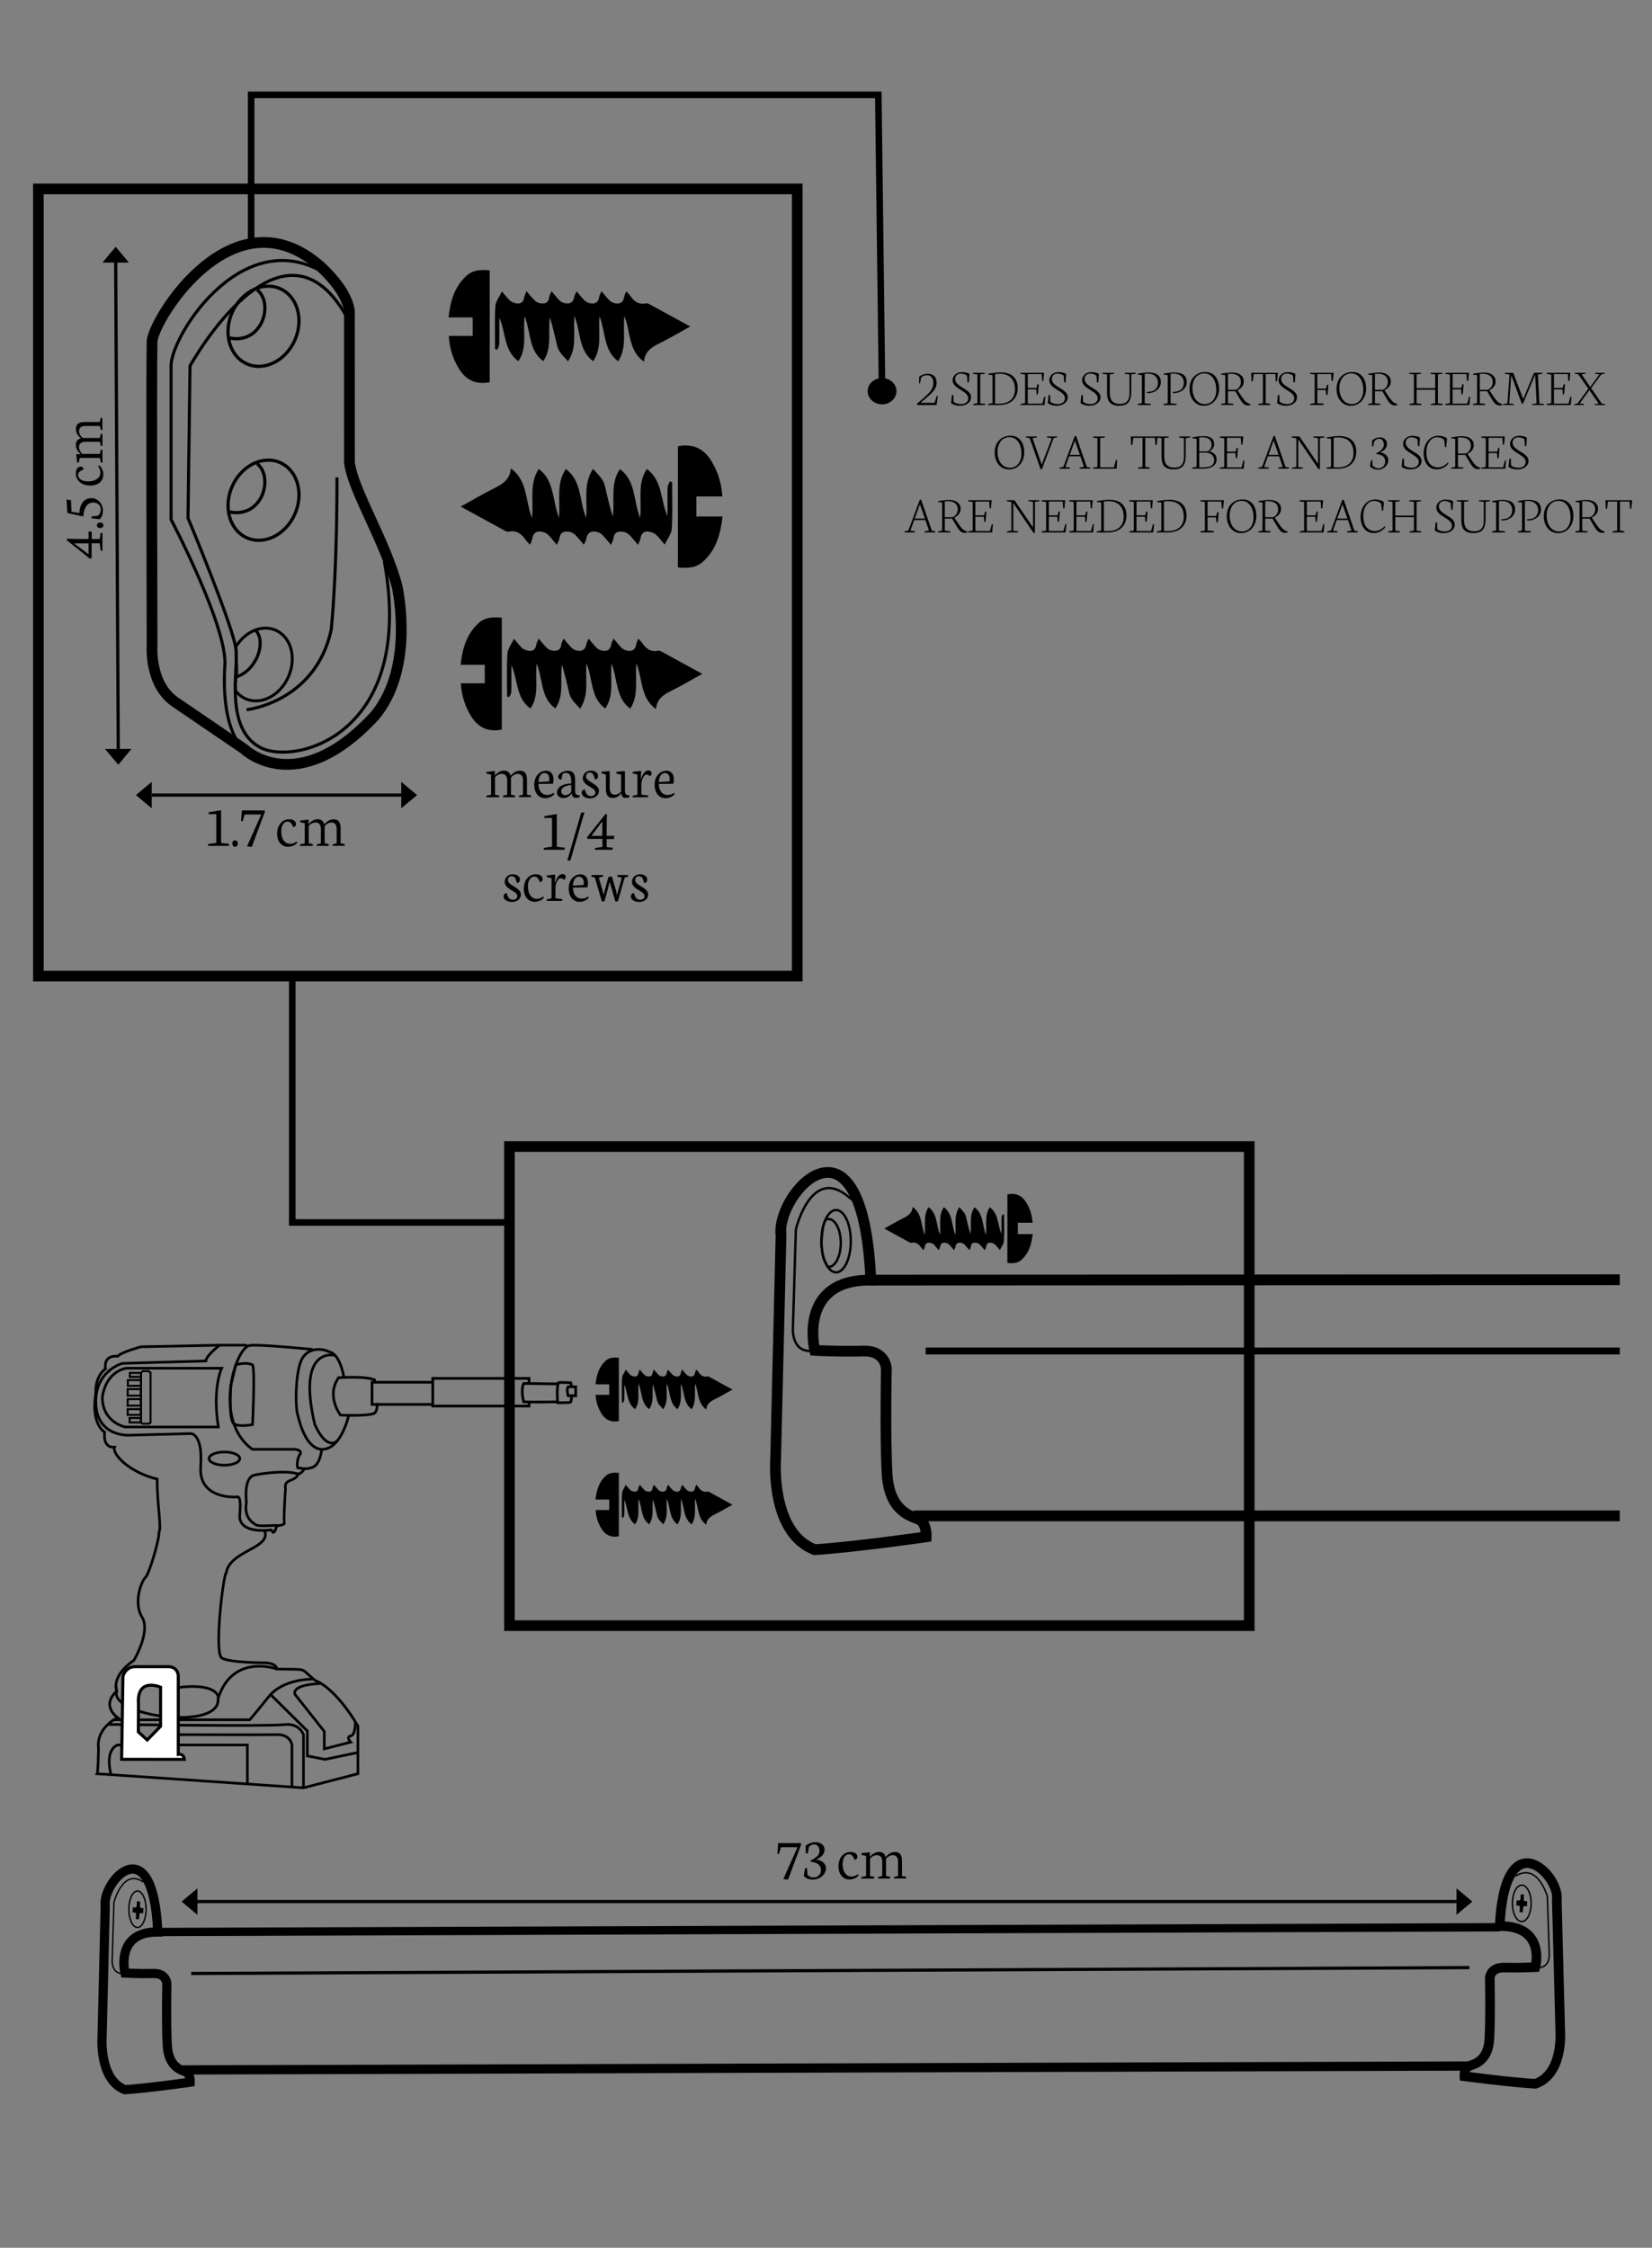 <?xml version="1.0" encoding="utf-8"?>
<!-- Generator: Adobe Illustrator 26.5.0, SVG Export Plug-In . SVG Version: 6.00 Build 0)  -->
<svg version="1.1" id="TORNILLOSMAD" xmlns="http://www.w3.org/2000/svg" xmlns:xlink="http://www.w3.org/1999/xlink" x="0px"
	 y="0px" viewBox="0 0 10752.6 14626.3" style="enable-background:new 0 0 10752.6 14626.3;" xml:space="preserve">
<rect x="0" y="0" width="10752.6" height="14626.3" fill="#808080" stroke="none"/>
<style type="text/css">
	.st0{fill:none;stroke:#000000;stroke-width:70;stroke-miterlimit:10;}
	.st1{fill:none;stroke:#000000;stroke-width:20;stroke-miterlimit:10;}
	.st2{fill:none;stroke:#000000;stroke-width:21.091;stroke-miterlimit:10;}
	.st3{fill:none;stroke:#000000;stroke-width:18.93;stroke-miterlimit:10;}
	.st4{fill:none;stroke:#000000;stroke-width:20.117;stroke-miterlimit:10;}
	.st5{fill:none;stroke:#000000;stroke-width:15.386;stroke-miterlimit:10;}
	.st6{fill:none;stroke:#000000;stroke-width:17.62;stroke-miterlimit:10;}
	.st7{fill:none;stroke:#000000;stroke-width:17.136;stroke-miterlimit:10;}
	.st8{fill:none;stroke:#000000;stroke-width:13.215;stroke-miterlimit:10;}
	.st9{fill:#FFFFFF;stroke:#000000;stroke-width:19.823;stroke-miterlimit:10;}
	.st10{fill:none;stroke:#000000;stroke-width:69.296;stroke-miterlimit:10;}
	.st11{fill:none;stroke:#000000;stroke-width:42.754;stroke-miterlimit:10;}
	.st12{fill:none;stroke:#000000;stroke-width:20.72;stroke-miterlimit:10;}
	.st13{fill:none;stroke:#000000;stroke-width:54.126;stroke-miterlimit:10;}
	.st14{fill:none;stroke:#000000;stroke-width:60.219;stroke-miterlimit:10;}
	.st15{fill:none;stroke:#000000;stroke-width:60;stroke-miterlimit:10;}
	.st16{fill:none;stroke:#000000;stroke-width:9;stroke-miterlimit:10;}
	.st17{fill:none;stroke:#000000;stroke-width:62.572;stroke-miterlimit:10;}
	.st18{fill:none;stroke:#000000;stroke-width:9.386;stroke-miterlimit:10;}
	.st19{stroke:#000000;stroke-width:3.829;stroke-miterlimit:10;}
	.st20{fill:none;stroke:#000000;stroke-width:20.805;stroke-miterlimit:10;}
	.st21{fill:none;stroke:#000000;stroke-width:45.126;stroke-miterlimit:10;}
</style>
<path class="st0" d="M989.8,4201.8c0,0-4.9-1824.5,0-1982.6c15.4-154.3,532.3-979.7,1095.4-486c204.3,189,189,308.6,189,308.6
	s0.5,883.3,0.3,968.1c22.9,185.1,235,513,312.2,813.9c17.6,96.4,92.6,543.9-146.6,833.1c-509.1,551.6-852.4,216-852.4,216
	s-277.7-189-447.4-304.7S989.8,4201.8,989.8,4201.8z"/>
<path class="st1" d="M2274.3,2093.3c-428.2-817.7-1037.6,288-1037.6,288l-12.9,990c0,0,303.4,725.1,313.7,864
	c10.3,138.9-72,504,154.3,627.4c226.3,123.4,1014.4-82.3,810-1208.6"/>
<path class="st1" d="M1587.7,4873c0,0-153.9-104.1-123.2-559.3c0-266.1-351.2-933.4-351.2-933.4s0-906.4,0-999
	c0-204.4,489.9-968.1,1042.8-575.9"/>
<ellipse transform="matrix(0.404 -0.915 0.915 0.404 -920.098 2834.008)" class="st2" cx="1714.4" cy="2123" rx="267.5" ry="223"/>
<path class="st2" d="M1486.3,2197.6c220.3,51.9,299-223.3,187.2-312"/>
<ellipse transform="matrix(0.404 -0.915 0.915 0.404 -1955.437 3508.706)" class="st2" cx="1714.4" cy="3254.7" rx="267.5" ry="223"/>
<path class="st2" d="M1486.3,3329.3c220.3,51.9,299-223.3,187.2-312"/>
<path class="st3" d="M1795.1,4101.1c-89.7-39.7-199.8,8.4-260.4,108.3c0.6,10.4,0.6,21,1,31.6c1.5,43.9,5.8,87.6,5,131.5
	c-0.3,14.9-3.1,29.1-5.8,43.5c-0.9,11.5-2.2,22.9-4.2,34.2c0,4.6,0.1,9.3,0.5,14c0.9,9.9,1.9,19.9,1.7,29.8
	c17.1,22.8,39.2,41.1,65.8,52.9c99.6,44.1,224.3-20,278.5-143.1C1931.6,4280.7,1894.8,4145.2,1795.1,4101.1z"/>
<path class="st4" d="M1540,4403.7c53.8-17.3,96.8-58.3,122.8-108.3c2-2,4-4,5-7c19-40,30-82,24-127c-4-25-14-48-33.4-64.3"/>
<path class="st4" d="M1605.2,4618.4c0,0,448.1-47.6,550.9-521.4c41-431.4,37.2-990.6,37.2-990.6"/>
<g id="TORNLLOCOLG1_00000029741929351247163300000004783970656133465514_">
	<path d="M6018.8,8035.8c6.7-63.6-11-126.3,24.9-180.6c58.4,42.9,49.7,115.7,74.6,179.9c5.8-64.3-11.5-126.2,25.2-179.7
		c59.6,43.5,49.1,117.5,74.8,180.2c6.2-62.2-12.2-124.1,25.8-180.8c16.2,19.9,37.5,35.4,43.6,63.1c8.4,37.7,17.7,75.2,28.7,112.8
		c9-58.5-10.5-121,26.5-174.9c59.6,43.1,49,116.3,74.6,179.4c7.5-63.2-11.9-126.1,24.9-179.7c58.7,42.5,49.4,114.7,76.1,173.6
		c0-18.2,0-36.3,0-54.5c0.1-18.3-0.5-36.7,0.7-54.9c0.5-6.4,5.6-12.6,8.6-18.8c2.6,1,5.1,2.1,7.7,3.1c0,57.2,2.1,114.4-1.2,171.4
		c-1.1,19-16.1,37.3-26.3,59.1c-10.9-12.8-20.2-25.4-31.3-36c-5.9-5.6-14.6-9.3-22.7-11.2c-19.5-4.6-31.8,2.9-35.2,23.8
		c-1.2,7.3-5.2,14.2-9.1,24.4c-11.6-13.4-21.2-26-32.3-37c-5.4-5.3-13.2-9.8-20.5-11.1c-18.7-3.2-34.8-0.6-37.7,23.5
		c-0.9,7.3-5.3,14.1-9.4,24.4c-11.5-13.4-20.9-25.9-31.9-36.8c-5.3-5.3-13.1-9.6-20.5-11.1c-20.8-4.5-34.9,2.6-38.6,25.6
		c-1.1,6.5-5.1,12.5-9.1,21.9c-11.6-13.5-21.1-25.9-32.2-36.7c-5.4-5.3-13.3-9.4-20.7-10.9c-19.6-4-34.1,1.3-37.4,24.2
		c-1,7.1-5.4,13.8-9.4,23.7c-12-14-21.5-26.5-32.6-37.4c-5.3-5.2-13.4-8.9-20.8-10.5c-20.2-4.5-33.5,2.8-37.2,24.7
		c-1.2,7.1-4.8,13.8-8.2,23c-6.2-6.7-11.5-11-15.1-16.4c-15.4-22.9-34-38.2-64.1-31.8c-3.9,0.8-9.1-1-12.9-3.1
		c-53.5-29-106.9-58.3-163.9-89.5c43.9-24.1,84-47.9,125.7-68.5c30.8-15.3,56.4-32.9,59.2-72.3
		C6003.7,7898.4,5993.4,7972.1,6018.8,8035.8z"/>
	<path d="M6557,7771.4c53.9-10.7,94.4,7.5,122.9,53.5c24.5,39.6,37.9,82.4,40.8,131.5c-32.4,0-63.3,0-95.7,0c0,25.6,0,48.7,0,74
		c31.8,0,62.8,0,96.5,0c-7.2,65-23.5,122.9-72.4,167c-26.2,23.6-58,24-92.3,20.9C6557,8069.8,6557,7921.5,6557,7771.4z"/>
	<g id="TORNLLOCOLG1_00000146464270762335863050000002461408572285067918_">
		<path d="M4524.7,9752.5c-6.2,58.7,10.1,116.6-22.9,166.7c-53.9-39.5-45.8-106.7-68.9-166c-5.4,59.3,10.6,116.4-23.3,165.8
			c-55-40.2-45.4-108.4-69-166.3c-5.7,57.4,11.3,114.5-23.8,166.9c-14.9-18.3-34.6-32.7-40.2-58.2c-7.7-34.8-16.4-69.4-26.5-104.1
			c-8.3,54,9.7,111.7-24.5,161.4c-55-39.8-45.2-107.4-68.9-165.6c-6.9,58.3,11,116.4-23,165.9c-54.2-39.2-45.6-105.8-70.2-160.2
			c0,16.8,0,33.5,0,50.3c-0.1,16.9,0.5,33.9-0.7,50.7c-0.4,5.9-5.2,11.6-7.9,17.4c-2.4-0.9-4.7-1.9-7.1-2.8
			c0-52.7-2-105.6,1.1-158.2c1-17.6,14.9-34.4,24.2-54.5c10.1,11.8,18.6,23.4,28.9,33.2c5.4,5.2,13.5,8.6,21,10.3
			c18,4.3,29.3-2.7,32.5-21.9c1.1-6.7,4.8-13.1,8.4-22.5c10.7,12.4,19.6,24,29.8,34.1c4.9,4.9,12.2,9.1,18.9,10.2
			c17.2,2.9,32.1,0.6,34.8-21.7c0.8-6.7,4.9-13,8.6-22.5c10.6,12.4,19.3,23.9,29.4,33.9c4.9,4.9,12.1,8.8,18.9,10.3
			c19.2,4.2,32.2-2.4,35.6-23.6c1-6,4.7-11.5,8.4-20.2c10.8,12.5,19.5,23.9,29.7,33.9c5,4.9,12.3,8.6,19.1,10
			c18.1,3.7,31.4-1.2,34.5-22.3c0.9-6.6,4.9-12.7,8.7-21.8c11.1,12.9,19.8,24.5,30.1,34.5c4.9,4.8,12.3,8.2,19.2,9.7
			c18.7,4.2,30.9-2.6,34.3-22.8c1.1-6.5,4.4-12.7,7.6-21.2c5.7,6.1,10.6,10.1,14,15.2c14.2,21.2,31.4,35.3,59.1,29.3
			c3.6-0.8,8.4,0.9,11.9,2.9c49.4,26.8,98.6,53.8,151.2,82.6c-40.5,22.3-77.5,44.2-116,63.3c-28.5,14.1-52.1,30.3-54.6,66.7
			C4538.6,9879.3,4548.1,9811.2,4524.7,9752.5z"/>
		<path d="M4028,9996.5c-49.7,9.9-87.1-7-113.4-49.4c-22.6-36.5-35-76.1-37.7-121.3c29.9,0,58.4,0,88.3,0c0-23.6,0-44.9,0-68.3
			c-29.4,0-57.9,0-89.1,0c6.6-60,21.7-113.5,66.8-154.1c24.1-21.8,53.5-22.1,85.1-19.3C4028,9721.2,4028,9858,4028,9996.5z"/>
	</g>
</g>
<line class="st0" x1="5668.2" y1="8329.7" x2="10542.8" y2="8327.2"/>
<line class="st0" x1="5947.3" y1="9863.9" x2="10542.8" y2="9863.9"/>
<g>
	<path class="st0" d="M5083.5,8039.6c-1.6,66-35.2,1459.5-35.2,1459.5s-35.2,474.8,255,584.7c268.2-17.6,725.3-83.5,725.3-83.5
		s4.4-92.3-48.4-114.3c-52.8-22-193.4-52.8-206.6-298.9c-13.2-246.2-4.4-681.4-4.4-681.4s-4.4-118.7-149.5-114.3
		c-145.1,4.4-316.5-4.4-316.5-4.4s-114.3-461.6,364.9-457.2C5615.4,7142.8,5047,7762.6,5083.5,8039.6z"/>
	<path class="st5" d="M5303.3,8786.9c0,0-131.9,39.6-142.9-127.5c4.4-149.5,19.8-659.4,19.8-659.4s91.7-389.5,318.1-231.3l94.7,74"
		/>
	<ellipse class="st5" cx="5442" cy="8076.4" rx="95.8" ry="202.8"/>
	<path class="st5" d="M5392.3,7931.9c-5.4,0-10.6,1-15.7,3c-0.8,0.9-1.5,1.8-2.2,2.7c-0.4,1.8-1.1,3.7-2.2,5.5
		c-1.4,2.2-2.9,4.4-4.3,6.7c-3.1,7.6-5.4,15.7-7.9,22.4c-0.9,2.4-1.8,4.9-2.6,7.3c-0.1,0.7-0.2,1.4-0.3,2.1
		c-1.6,10.7-8.6,66.9-9.2,84.9c-0.7,21.3-1.1,42.6,2.3,63.7c3.2,20.2,1.4,55.9,38.5,113.7c1.2,0.1,2.4,0.2,3.7,0.2
		c44.3,0,80.2-69.9,80.2-156.1C5472.5,8001.8,5436.6,7931.9,5392.3,7931.9z"/>
</g>
<g>
	<g>
		<path class="st6" d="M3720,9082.6c0,0,0,37.3-6.7,41.5c-6.7,4.2-83.5,3.7-83.5,3.7s-8.6-87.7,4.3-130.2c13.8-4.2,80.7,0,80.7,0
			s5.7,16,1.9,24.6"/>
		<path class="st6" d="M3626.9,9121.8c0,0-147.1,3.5-218,0c-22.2-84,0-119.7,0-119.7l223.1,3.1"/>
		<polyline class="st6" points="3443.3,9123.4 3443.3,9149.1 2816.8,9149.1 2816.8,8969.3 3443.3,8969.3 3443.3,9002.6 		"/>
		<polyline class="st6" points="2816.8,8994.5 2421.5,8994.5 2421.5,9138.6 2816.8,9138.6 		"/>
		<path class="st7" d="M2438.7,8992.6v-13.2c0,0-40.2-26.4-235.2-14.5c-83.5,120.1,12.9,243.3,12.9,243.3s180.7,9.3,222.3-13.2
			c18.6-14.5,17.2-66.1,17.2-66.1"/>
		<path class="st7" d="M2238.2,8961.8c0,0-22.9-153.5-97.4-166.1c-28.6-15.4-118.9-36.4-169,36.4c-50.1,72.8-50.1,309.4-37.2,361.2
			c12.9,51.8,48.6,217,148.2,236.6c135.4,16.8,186.9-219.8,186.9-219.8"/>
		<path class="st7" d="M2034.5,8780.5c0,0-371.6-36-406-25.5c-89.2-1.9-252.4,481.9,14,675.6c178.3,0,275,0,275,0
			s55.9,4.7,34.4,34.1c-21.5,29.4-18.6,88.2-12.9,86.8c5.7-1.4,44.4,12.6,84.5,0c63-12.6,70.2-121,70.2-121"/>
		<path class="st7" d="M1535.2,8881c0,0,64.3-21,108.7,0c17.2,35,0,388.7,0,388.7s-86.5,18.5-122-5.9s-18.8-251.2-18.8-251.2
			L1535.2,8881z"/>
		<path class="st7" d="M1608,8753.2h-178.3c0,0-85.9,64.9-90.2,102.7c-90.2,2.1-543.5,15.8-543.5,15.8s-182.6,49.3-171.9,265.6
			s219.1,201.6,219.1,201.6l397.4-10.5c0,0,80.6-5.2,65.5,214.2c-15,219.4,235.9,198.1,235.9,198.1s31.5-20.6,18.6,113.7
			c-12.9,134.4,205.2,100.8,205.2,100.8s4.3,2.1,8.6,13.6c4.3,11.5,24-15.7,20.6-24.1c4.7-8.4,11.7-17.8,0.4-18.9
			s-109.1,9.4-130.5-4.2c-21.5-13.6-78.4-46.2-61.2-145.9c-10.7-115.5,14-166.9,49.4-176.4s213.7-35.7,287.9-7.3
			c31.1-9.4,38.7-34.9,38.7-34.9"/>
		<ellipse class="st7" cx="1460.7" cy="9491.1" rx="100.1" ry="43"/>
		<polygon class="st8" points="917.8,9257.1 917.8,8932.4 930.3,8921.7 965.9,8921.7 979.8,8931.4 979.8,9257.3 970.2,9264.2 
			928,9264.2 		"/>
		<rect x="845.1" y="8933.6" class="st8" width="72.7" height="25.5"/>
		<rect x="832.5" y="8980.3" class="st8" width="85.2" height="37.4"/>
		<rect x="831.1" y="9038.9" class="st8" width="85.2" height="42.7"/>
		<rect x="831.1" y="9104.1" class="st8" width="85.2" height="42.7"/>
		<rect x="831.1" y="9169.3" class="st8" width="85.2" height="37.4"/>
		<rect x="843.6" y="9226.7" class="st8" width="72.7" height="29.2"/>
		<path class="st7" d="M1008.7,9285.3c0,0,141.8,0,412.5,0c-40.8-253.9,21.5-382.2,21.5-382.2l-433.9,0H822.9
			c0,0-131.8,14.3-156.8,189.4c0,161.9,147.2,192.7,147.2,192.7H1008.7z"/>
		<path class="st7" d="M1429.7,8753.2l-512,10.3c0,0-123.9,32.8-151.8,61.6c-99.9-8.4-78.8,81.4-78.8,81.4s-69.3,44-63.5,159.4
			c-33.9,203.9,57.7,253.4,57.7,253.4s-17.2,103.6,64.4,98c-17.2,42,89.4,161,277.1,207.2c0,174.3,30.8,318.5,11.5,347.2
			c6.4,32.9-62.3,270.2-88.1,293.3c-25.8,23.1-79.5,163.8-21.5,258.3c58,94.5-53.7,281.4-53.7,281.4s-143.9,88.2-111.7,199.5
			c-105.3,98.7,6.4,172.2,6.4,172.2s-141.8,64.7-124.6,201.6c-2.1,153.3-8.6,163.8-8.6,163.8l1342.6,91.7l354.5-91.7l0-310.1
			c0,0-130.3-235.2-277.8-296.8c-107.4-85.4-32.9-70-249.2-74.2c-5.7-40.6-77.3-40.6-77.3-40.6s-227.7,0-280.7-30.8
			c-53-30.8,9.2-547.3,28.2-555.7c23.3-144.9,298.1-158.8,248.8-274.7"/>
		<path class="st7" d="M1800.5,9927.5c0,0,54.6-0.7,50.3-19.6c-4.3-18.9,1.1-132.3,7.5-220.5c-12.9-68.2,62.3-42,82.7-95.5
			c9.8-3.8,9.8-3.8,9.8-3.8"/>
		<path class="st7" d="M1802.8,10860.5c0,0-289.3-106.4-383.8,193.2c20,212.8-707.5,114.8-659.5-49.7c-4.2-43.6-4.2-22.2-4.2-22.2"
			/>
		<path class="st7" d="M2041.7,10926.3c0,0-195.9-7.1-293.3,114.7c-97.4,121.8-123.2,149.8-123.2,149.8l-885,0"/>
		<path class="st7" d="M2312.7,11202.5c0,0,2.9,87.7-30.1,93.3c-32.9,5.6,0,40.6,0,40.6l-171.9,43.4l0-113.4l-190.5-240.8
			c0,0-34.3-63.3,170.5-70.8"/>
		<polyline class="st7" points="1761.1,11026.4 2000.5,11263.6 2000.5,11426 2115.4,11448.4 2329.8,11403.6 		"/>
		<path class="st7" d="M702,11220.9c0,0,1045.7,14,1146.6,1.4c101-12.6,126.7,65.1,126.7,65.1l0,345.8"/>
		<path class="st7" d="M1610.2,11608.2l0-253.6H766c0,0-83.8,21-45.1,186.9"/>
		<path class="st7" d="M1160.4,10980.9c0,0,234.7-37.2,261.7,63.3"/>
		<path class="st7" d="M1900.2,11628l0-273.4c0,0-7.9-69.3-97.4-67.2s-642.4,0-642.4,0"/>
		<path class="st7" d="M2197.2,9373.2c0,0-65,78-148.1-103.4c-121.8-516.6,131.9-450.3,131.9-450.3"/>
		<path class="st9" d="M800.3,10907.4c0,0,15-62.3,80.9-62.3c65.9,0,212.7,0,219.8,0c61.6,5.6,59.3,62.3,59.3,62.3l0,508.1
			c0,0,35.2-7.7,39.5,32.9c-70.9,0-408.2-0.3-408.2-0.3L800.3,10907.4z M900.5,11269.6l57.7,52.5l87-89.2l0-254.1
			c0,0-156.8-69.3-143.9,110.2C900.5,11259.1,900.5,11269.6,900.5,11269.6z"/>
	</g>
	<path class="st6" d="M3747.3,9024c0,0-38.5-0.3-49.6,0c-11.5,19.6,0,58.1,0,58.1h44.4h5.2L3747.3,9024z"/>
</g>
<g id="TORNLLOCOLG1_00000013913859319698678130000001018456520664912818_">
	<path d="M3462.7,3370.3c11.8-112.2-19.3-222.9,43.9-318.7c103.1,75.6,87.7,204.1,131.7,317.5c10.3-113.5-20.3-222.7,44.5-317
		c105.2,76.8,86.7,207.3,132,317.9c11-109.8-21.6-219,45.5-319.1c28.5,35,66.1,62.4,77,111.3c14.8,66.6,31.3,132.7,50.6,199
		c15.9-103.3-18.5-213.5,46.8-308.6c105.2,76.1,86.5,205.3,131.7,316.6c13.2-111.5-21.1-222.5,44-317.2
		c103.6,75,87.2,202.4,134.3,306.3c0-32.1-0.1-64.1,0-96.2c0.1-32.3-1-64.7,1.3-96.9c0.8-11.4,9.9-22.1,15.2-33.2
		c4.5,1.8,9.1,3.6,13.6,5.4c0,100.8,3.7,201.9-2.1,302.4c-2,33.6-28.4,65.7-46.3,104.3c-19.3-22.6-35.6-44.8-55.2-63.5
		c-10.4-9.9-25.8-16.4-40.1-19.8c-34.5-8.2-56,5.1-62.1,41.9c-2.1,12.9-9.1,25-16.1,43c-20.4-23.7-37.4-45.8-57-65.2
		c-9.5-9.4-23.3-17.3-36.2-19.5c-32.9-5.6-61.4-1.1-66.5,41.5c-1.5,12.8-9.3,24.9-16.5,43.1c-20.2-23.7-36.9-45.7-56.3-64.9
		c-9.4-9.4-23.2-16.9-36.1-19.7c-36.7-7.9-61.5,4.6-68.1,45.1c-1.9,11.4-8.9,22-16,38.7c-20.6-23.8-37.3-45.7-56.8-64.7
		c-9.5-9.3-23.4-16.5-36.5-19.2c-34.5-7-60.1,2.3-65.9,42.7c-1.8,12.6-9.5,24.3-16.6,41.8c-21.2-24.7-37.9-46.8-57.5-66
		c-9.4-9.2-23.6-15.6-36.7-18.6c-35.7-8-59.1,4.9-65.6,43.5c-2.1,12.5-8.5,24.3-14.5,40.5c-11-11.7-20.3-19.4-26.7-29
		c-27.1-40.4-60.1-67.4-113-56c-7,1.5-16.1-1.8-22.8-5.5c-94.4-51.2-188.6-102.9-289.1-158c77.4-42.6,148.2-84.5,221.8-120.9
		c54.4-27,99.6-58,104.5-127.5C3436,3127.8,3417.9,3258,3462.7,3370.3z"/>
	<path d="M4412.4,2903.8c95.1-18.9,166.6,13.3,216.9,94.5c43.3,69.8,66.9,145.4,72.1,232c-57.2,0-111.7,0-168.8,0
		c0,45.1,0,85.9,0,130.5c56.1,0,110.8,0,170.3,0c-12.6,114.7-41.5,216.9-127.7,294.6c-46.2,41.6-102.3,42.3-162.8,36.8
		C4412.4,3430.3,4412.4,3168.6,4412.4,2903.8z"/>
	<g id="TORNLLOCOLG1_00000000224051590730914850000004861493107856610481_">
		<path d="M4064,2056.6c-10.9,103.6,17.9,205.7-40.5,294.2c-95.1-69.8-80.9-188.3-121.5-293c-9.5,104.7,18.8,205.5-41.1,292.5
			c-97.1-70.9-80-191.3-121.8-293.4c-10.1,101.3,19.9,202.1-42,294.5c-26.3-32.3-61-57.6-71-102.7c-13.7-61.4-28.9-122.5-46.7-183.7
			c-14.7,95.3,17.1,197.1-43.2,284.8c-97.1-70.2-79.8-189.4-121.6-292.1c-12.2,102.9,19.4,205.3-40.6,292.7
			c-95.6-69.2-80.5-186.8-123.9-282.7c0,29.6,0.1,59.2,0,88.8c-0.1,29.8,0.9,59.7-1.2,89.4c-0.7,10.5-9.1,20.4-14,30.6
			c-4.2-1.7-8.4-3.3-12.6-5c0-93.1-3.5-186.3,1.9-279.1c1.8-31,26.2-60.7,42.8-96.2c17.8,20.8,32.9,41.3,51,58.6
			c9.6,9.1,23.8,15.1,37,18.2c31.8,7.5,51.7-4.7,57.3-38.7c2-11.9,8.4-23,14.8-39.7c18.8,21.9,34.5,42.3,52.6,60.2
			c8.7,8.6,21.5,16,33.4,18c30.4,5.2,56.7,1,61.4-38.3c1.4-11.8,8.6-23,15.2-39.7c18.7,21.9,34.1,42.1,51.9,59.9
			c8.7,8.6,21.4,15.6,33.4,18.1c33.9,7.3,56.8-4.3,62.9-41.6c1.7-10.6,8.2-20.3,14.8-35.7c19,22,34.4,42.2,52.4,59.8
			c8.8,8.6,21.6,15.2,33.7,17.7c31.9,6.5,55.4-2.1,60.8-39.4c1.7-11.6,8.7-22.4,15.4-38.5c19.5,22.8,35,43.2,53.1,60.9
			c8.7,8.5,21.8,14.4,33.9,17.1c33,7.4,54.5-4.5,60.5-40.2c1.9-11.5,7.8-22.4,13.3-37.4c10.1,10.8,18.7,17.9,24.7,26.7
			c25,37.3,55.4,62.2,104.3,51.7c6.4-1.4,14.9,1.7,21.1,5c87.1,47.3,174,95,266.8,145.8c-71.4,39.3-136.8,78-204.7,111.6
			c-50.2,24.9-91.9,53.5-96.4,117.7C4088.6,2280.4,4105.4,2160.2,4064,2056.6z"/>
		<path d="M3187.6,2487c-87.8,17.4-153.7-12.3-200.1-87.2c-39.9-64.4-61.7-134.2-66.5-214.1c52.8,0,103.1,0,155.8,0
			c0-41.7,0-79.3,0-120.4c-51.8,0-102.2,0-157.2,0c11.7-105.9,38.3-200.2,117.8-271.9c42.6-38.4,94.4-39,150.2-34
			C3187.6,2001.3,3187.6,2242.8,3187.6,2487z"/>
	</g>
	<g id="TORNLLOCOLG1_00000097480929379744180990000009036300400191199124_">
		<path d="M4142.5,4316.9c-10.9,103.6,17.9,205.7-40.5,294.2c-95.1-69.8-80.9-188.3-121.5-293c-9.5,104.7,18.8,205.5-41.1,292.5
			c-97.1-70.9-80-191.3-121.8-293.4c-10.1,101.3,19.9,202.1-42,294.5c-26.3-32.3-61-57.6-71-102.7c-13.7-61.4-28.9-122.5-46.7-183.7
			c-14.7,95.3,17.1,197.1-43.2,284.8c-97.1-70.2-79.8-189.4-121.6-292.1c-12.2,102.9,19.4,205.3-40.6,292.7
			c-95.6-69.2-80.5-186.8-123.9-282.7c0,29.6,0.1,59.2,0,88.8c-0.1,29.8,0.9,59.7-1.2,89.4c-0.7,10.5-9.1,20.4-14,30.6
			c-4.2-1.7-8.4-3.3-12.6-5c0-93.1-3.5-186.3,1.9-279.1c1.8-31,26.2-60.7,42.8-96.2c17.8,20.8,32.9,41.3,51,58.6
			c9.6,9.1,23.8,15.1,37,18.2c31.8,7.5,51.7-4.7,57.3-38.7c2-11.9,8.4-23,14.8-39.7c18.8,21.9,34.5,42.3,52.6,60.2
			c8.7,8.6,21.5,16,33.4,18c30.4,5.2,56.7,1,61.4-38.3c1.4-11.8,8.6-23,15.2-39.7c18.7,21.9,34.1,42.1,51.9,59.9
			c8.7,8.6,21.4,15.6,33.4,18.1c33.9,7.3,56.8-4.3,62.9-41.6c1.7-10.6,8.2-20.3,14.8-35.7c19,22,34.4,42.2,52.4,59.8
			c8.8,8.6,21.6,15.2,33.7,17.7c31.9,6.5,55.4-2.1,60.8-39.4c1.7-11.6,8.7-22.4,15.4-38.5c19.5,22.8,35,43.2,53.1,60.9
			c8.7,8.5,21.8,14.4,33.9,17.1c33,7.4,54.5-4.5,60.5-40.2c1.9-11.5,7.8-22.4,13.3-37.4c10.1,10.8,18.7,17.9,24.7,26.7
			c25,37.3,55.4,62.2,104.3,51.7c6.4-1.4,14.9,1.7,21.1,5c87.1,47.3,174,95,266.8,145.8c-71.4,39.3-136.8,78-204.7,111.6
			c-50.2,24.9-91.9,53.5-96.4,117.7C4167.1,4540.7,4183.8,4420.5,4142.5,4316.9z"/>
		<path d="M3266.1,4747.3c-87.8,17.4-153.7-12.3-200.1-87.2c-39.9-64.4-61.7-134.2-66.5-214.1c52.8,0,103.1,0,155.8,0
			c0-41.7,0-79.3,0-120.4c-51.8,0-102.2,0-157.2,0c11.7-105.9,38.3-200.2,117.8-271.9c42.6-38.4,94.4-39,150.2-34
			C3266.1,4261.6,3266.1,4503.1,3266.1,4747.3z"/>
	</g>
</g>
<rect x="249.8" y="1229.2" class="st10" width="4939.3" height="5122.3"/>
<rect x="3316" y="7460.6" class="st10" width="4815" height="3117.5"/>
<polyline class="st11" points="1902.4,6351.5 1902.4,7954.6 3334,7954.6 "/>
<ellipse cx="5741.2" cy="2545.5" rx="93.8" ry="85.5"/>
<g>
	<g>
		<g id="COLGADOR-IZQUIERDO_00000075843759613291055920000000466590292930245534_">
			<line class="st12" x1="987.7" y1="5173.6" x2="2611.7" y2="5173.6"/>
			<line class="st12" x1="769.7" y1="4873" x2="753" y2="1706"/>
			<polygon points="683.6,4873.9 855.7,4873 770.2,4976.5 			"/>
			<polygon points="839,1708.7 666.9,1708.7 753,1605.7 			"/>
			<polygon points="987.7,5087.6 987.7,5259.6 884.6,5173.6 			"/>
			<polygon points="2611.7,5259.6 2611.7,5087.6 2714.7,5173.6 			"/>
		</g>
	</g>
</g>
<g>
	<path d="M596.4,3631.9l-10.5,3.7l-151.6-120.5l2.9-9.6c23.2,1.2,55.3,1.8,96.3,1.8h43.2v-49.8l20.5,3.1v46.7h52.3l4.9-40.2
		l12.5,2.1v115.6l-11.1-1.4l-7.4-48.2h-52V3631.9z M576.7,3606.8V3536h-94.9L576.7,3606.8z"/>
	<path d="M673.2,3418.1c0,5.3-2.1,9.6-6.2,12.9c-4.1,3.3-9.4,4.9-15.9,4.9c-6.2,0-11.2-1.6-14.9-4.8c-3.7-3.2-5.6-7.5-5.6-12.8
		c0-5.3,1.9-9.7,5.7-13.1c3.8-3.4,8.8-5.1,15-5.1c6.5,0,11.8,1.6,15.8,4.9C671.2,3408.2,673.2,3412.6,673.2,3418.1z"/>
	<path d="M670.1,3324.1c0,10.8-1.6,20.7-4.8,29.7s-8.4,17.2-15.5,24.6l-54.9-5.5l2.7-13.1l39.1-3.5c6.4-5.2,11.1-11.3,14.3-18.2
		c3.1-6.9,4.7-14.4,4.7-22.5c0-9.2-2-17.3-6.1-24.1c-4-6.8-9.7-12.1-17.1-15.8c-7.4-3.7-15.9-5.6-25.7-5.6c-19.3,0-34.4,8-45.4,24.1
		c-11,16.1-17.4,38.3-19.2,66.5l-103.9-22.5l-5.3-87.7l29.1,4.1l3.3,75.2l51,8.6c1.4-22.3,5.7-40.6,12.9-55.1
		c7.2-14.5,16.4-25.1,27.6-31.8c11.3-6.8,24-10.2,38.2-10.2c13.3,0,25.7,3.6,37.2,10.7c11.5,7.2,20.7,17.1,27.5,29.7
		C666.6,3294.6,670.1,3308.6,670.1,3324.1z"/>
	<path d="M672.8,3088.2c0,14.6-3.8,27.3-11.3,38.1c-7.5,10.8-17.8,19.1-30.7,24.8c-12.9,5.7-27.2,8.6-43,8.6
		c-18.8,0-35.3-3.5-49.6-10.5c-14.3-7-25.4-16.5-33.1-28.4c-7.7-11.9-11.6-25-11.6-39.2c0-10.4,1.5-19,4.5-25.7
		c3-6.7,6.9-11.6,11.7-14.7c4.8-3.1,10-4.7,15.4-4.7c10.8,0,17.3,6.2,19.3,18.6c-11.3,4-20.1,8.9-26.4,14.5
		c-6.2,5.6-9.4,12.8-9.4,21.5c0,7.8,2.5,14.8,7.6,21.1c5.1,6.2,12.5,11.2,22.2,14.8c9.7,3.6,21.3,5.5,34.7,5.5
		c15.2,0,28.9-2.3,41.1-6.8c12.2-4.6,21.7-11.1,28.7-19.7c7-8.6,10.4-18.8,10.4-30.5c0-15.9-5.1-30.1-15.4-42.8l9-4.1
		c4.6,3.4,8.8,8.2,12.7,14.5s7.1,13.3,9.5,21.3C671.6,3072.1,672.8,3080.1,672.8,3088.2z"/>
	<path d="M666.9,2928v83l-10.5-1.8l-6.2-29.7H519.9l-7.8,30.7l-10.2-1.2l-5.9-52.5l2.7-2.3l26,2.1v-1.6c-8.6-7-16-15.9-22.2-26.7
		c-6.2-10.7-9.3-21.8-9.3-33.3c0-10.3,2.8-19.2,8.3-26.8c5.5-7.5,13.6-12.5,24.1-14.8v-2.1c-8.7-6.8-16.2-15.4-22.4-25.9
		c-6.2-10.5-9.3-21.5-9.3-32.9c0-16.4,4.9-28.2,14.6-35.4c9.8-7.2,23.6-10.7,41.6-10.7h99.6l5.3-27.7l11.3,2.5v77.5l-10.2-1.2
		l-6.2-25.4H555c-12.9,0-22.9,3-29.9,8.9c-7,5.9-10.5,14.4-10.5,25.5c0,8.7,2.3,16.7,6.8,23.8c4.6,7.2,10.1,13.8,16.6,19.9h112.1
		l5.5-27.1l11.3,1.6v77.7l-10.5-1.6l-6.2-26H555c-12.2,0-22.1,3-29.5,9.1s-11.1,14.3-11.1,24.7c0,8.7,2.1,17.1,6.2,25.2
		c4.1,8.1,9.5,14.8,16.3,20.3h113.3l5.5-27.9L666.9,2928z"/>
</g>
<g>
	<path d="M1353.7,5504.2l0.8-11.7l53.5-8.2v-186.9h-50.6l1-11.9l75.4-12.5h5.3v212.3l52.3,5.5l-1.8,13.5H1353.7z"/>
	<path d="M1529.9,5510.6c-5.3,0-9.6-2.1-12.9-6.2c-3.3-4.1-4.9-9.4-4.9-15.9c0-6.2,1.6-11.2,4.8-14.9c3.2-3.7,7.5-5.6,12.8-5.6
		c5.3,0,9.7,1.9,13.1,5.7c3.4,3.8,5.1,8.8,5.1,15c0,6.5-1.6,11.8-4.9,15.8C1539.7,5508.6,1535.3,5510.6,1529.9,5510.6z"/>
	<path d="M1568.9,5342.5l5.5-68.9h149v10.2l-84.6,227.1l-31.1-3.3l92.6-207.6h-107.6l-13.3,44.3L1568.9,5342.5z"/>
	<path d="M1875,5510.3c-14.6,0-27.3-3.8-38.1-11.3c-10.8-7.6-19.1-17.8-24.8-30.7c-5.7-12.9-8.6-27.2-8.6-43
		c0-18.8,3.5-35.3,10.5-49.6c7-14.3,16.5-25.4,28.4-33.1c11.9-7.7,25-11.6,39.2-11.6c10.4,0,19,1.5,25.7,4.5
		c6.7,3,11.6,6.9,14.7,11.7c3.1,4.8,4.7,10,4.7,15.4c0,10.8-6.2,17.3-18.6,19.3c-4-11.3-8.9-20.1-14.5-26.4
		c-5.6-6.2-12.8-9.4-21.5-9.4c-7.8,0-14.8,2.5-21.1,7.6s-11.2,12.5-14.8,22.2c-3.6,9.7-5.5,21.3-5.5,34.7c0,15.2,2.3,28.9,6.8,41.1
		c4.6,12.2,11.1,21.7,19.7,28.7c8.6,7,18.8,10.4,30.5,10.4c15.9,0,30.1-5.1,42.8-15.4l4.1,9c-3.4,4.6-8.2,8.8-14.5,12.7
		s-13.3,7.1-21.3,9.5C1891.1,5509,1883,5510.3,1875,5510.3z"/>
	<path d="M2035.1,5504.4h-83l1.8-10.5l29.7-6.2v-130.3l-30.7-7.8l1.2-10.2l52.5-5.9l2.3,2.7l-2.1,26h1.6c7-8.6,15.9-16,26.7-22.2
		c10.7-6.2,21.8-9.3,33.3-9.3c10.3,0,19.2,2.8,26.8,8.3c7.5,5.5,12.5,13.6,14.8,24.1h2.1c6.8-8.7,15.4-16.2,25.9-22.4
		c10.5-6.2,21.5-9.3,32.9-9.3c16.4,0,28.2,4.9,35.4,14.6c7.2,9.8,10.7,23.6,10.7,41.6v99.6l27.7,5.3l-2.5,11.3h-77.5l1.2-10.2
		l25.4-6.2v-95.1c0-12.9-3-22.9-8.9-29.9c-5.9-7-14.4-10.5-25.5-10.5c-8.7,0-16.7,2.3-23.8,6.8c-7.2,4.6-13.8,10.1-19.9,16.6v112.1
		l27.1,5.5l-1.6,11.3h-77.7l1.6-10.5l26-6.2v-95.1c0-12.2-3-22.1-9.1-29.5s-14.3-11.1-24.7-11.1c-8.7,0-17.1,2.1-25.2,6.2
		c-8.1,4.1-14.8,9.5-20.3,16.3v113.3l27.9,5.5L2035.1,5504.4z"/>
</g>
<g>
	<path d="M3247.8,5188h-83l1.8-10.5l29.7-6.2V5041l-30.7-7.8l1.2-10.2l52.5-5.9l2.3,2.7l-2.1,26h1.6c7-8.6,15.9-16,26.7-22.2
		c10.7-6.2,21.8-9.3,33.3-9.3c10.3,0,19.2,2.8,26.8,8.3c7.5,5.5,12.5,13.6,14.8,24.1h2.1c6.8-8.7,15.4-16.2,25.9-22.4
		c10.5-6.2,21.5-9.3,32.9-9.3c16.4,0,28.2,4.9,35.4,14.6c7.2,9.8,10.7,23.6,10.7,41.6v99.6l27.7,5.3l-2.5,11.3h-77.5l1.2-10.2
		l25.4-6.2v-95.1c0-12.9-3-22.9-8.9-29.9c-5.9-7-14.4-10.5-25.5-10.5c-8.7,0-16.7,2.3-23.8,6.8c-7.2,4.6-13.8,10.1-19.9,16.6v112.1
		l27.1,5.5l-1.6,11.3h-77.7l1.6-10.5l26-6.2v-95.1c0-12.2-3-22.1-9.1-29.5s-14.3-11.1-24.7-11.1c-8.7,0-17.1,2.1-25.2,6.2
		c-8.1,4.1-14.8,9.5-20.3,16.3v113.3l27.9,5.5L3247.8,5188z"/>
	<path d="M3547.4,5193.9c-12.8,0-24.4-3.3-35.1-9.9c-10.6-6.6-19.1-16.5-25.5-29.7c-6.4-13.2-9.6-29.3-9.6-48.3
		c0-18.6,3.6-34.8,10.9-48.6c7.3-13.8,16.8-24.3,28.6-31.5c11.8-7.2,24.1-10.8,37-10.8c15,0,26.9,5,35.6,14.8
		c8.8,9.9,13.2,24.7,13.2,44.5c0,3.1-0.3,7.3-1,12.6c-0.7,5.3-1.4,9.6-2.3,13l-94.5,1.2c0.3,12.9,2.4,24.7,6.5,35.5
		c4.1,10.8,10.3,19.5,18.7,26.2c8.3,6.6,18.6,10,30.9,10c8.2,0,15.6-1,22.3-3.1c6.6-2.1,13.6-5.6,20.9-10.5l3.7,8.6
		c-6.9,8.1-15.6,14.5-26,19.1C3571.4,5191.6,3559.9,5193.9,3547.4,5193.9z M3544.3,5030c-7,0-13.4,2.2-19.2,6.6
		c-5.8,4.4-10.5,11.1-14.1,19.9c-3.6,8.9-5.5,19.7-5.8,32.4l68.6-4.5c0.9-2.6,1.4-7.8,1.4-15.6c0-11.8-2.8-21.3-8.3-28.3
		C3561.3,5033.6,3553.8,5030,3544.3,5030z"/>
	<path d="M3665.8,5192.9c-7.2,0-13.8-1.4-19.9-4.3c-6.1-2.9-11-7-14.7-12.5s-5.6-11.8-5.6-19.1c0-11.1,3.4-20.9,10.3-29.4
		c6.8-8.5,17.2-15.4,31.1-20.5c13.9-5.1,31-8.2,51.5-9.1v-13.1c0-17.8-2.9-31.6-8.7-41.2c-5.8-9.6-15.4-14.5-28.8-14.5
		c-6.6,0-11.7,1.6-15.1,4.7c-3.5,3.1-5.9,7.7-7.3,13.7c-1.4,6-2.5,14.3-3.1,25c-6.1,0-11.3-1.3-15.6-3.8s-6.4-7.1-6.4-13.8
		s3.1-13.1,9.4-19.2c6.2-6.2,14.2-11.2,23.8-14.9c9.6-3.8,19.1-5.7,28.5-5.7c16.8,0,29,4.8,36.7,14.4c7.7,9.6,11.5,24.6,11.5,45
		v68.6c0,6.8,0.4,12.1,1.3,16c0.8,3.9,2.7,7.1,5.5,9.6c2.8,2.5,7.1,4.2,12.8,5.1l11.3,2.1l-1.8,11.7l-3.9,1c-3.9,1-7.2,1.8-10,2.2
		c-2.7,0.5-5.9,0.7-9.4,0.7c-9,0-15.8-2.6-20.4-7.7c-4.6-5.1-6.9-11.3-6.9-18.5v-2.7h-1.6c-2.2,4.3-5.7,8.8-10.5,13.4
		c-4.8,4.6-11,8.6-18.5,11.9C3683.6,5191.3,3675.2,5192.9,3665.8,5192.9z M3718.3,5108c-43.5,4.7-65.2,18.6-65.2,41.6
		c0,4,1,8,3,11.8c2,3.8,5,6.9,8.9,9.3s8.5,3.5,13.7,3.5c8.6,0,16.5-2.2,23.6-6.6c7.2-4.4,12.5-9.8,16-16V5108z"/>
	<path d="M3840,5194.9c-10.3,0-19.5-1.6-27.7-4.8s-14.6-7.6-19.3-13.2c-4.7-5.6-7-11.9-7-18.9c0-5.9,2-10.7,5.9-14.6
		s8.9-6.2,14.8-6.8c3.3,15.4,8.1,26.5,14.5,33.4c6.4,6.9,14.8,10.4,25.2,10.4c8.5,0,15.4-2.2,20.9-6.6c5.5-4.4,8.2-10,8.2-16.8
		c0-4.8-1.5-9.3-4.6-13.5c-3.1-4.2-6.9-7.9-11.5-11.1c-4.6-3.3-11-7.4-19-12.3c-10.2-6.1-18.3-11.5-24.5-16.2
		c-6.2-4.7-11.5-10.4-15.9-17.1c-4.4-6.7-6.6-14.4-6.6-22.9c0-8.1,2-15.9,6.1-23.4c4-7.5,10.1-13.7,18.3-18.6
		c8.1-4.8,18.1-7.2,29.8-7.2c8.5,0,16.1,1.5,22.9,4.5c6.8,3,12.2,7.1,16.1,12.3c3.9,5.2,5.9,11.1,5.9,17.6c0,7.2-1.9,12.6-5.6,16.3
		s-8.7,5.8-14.9,6.3l-1.6-7.6c-3.1-13.8-7.3-23.4-12.4-28.8c-5.1-5.4-11.1-8.1-17.9-8.1c-7.9,0-14.3,2.2-18.9,6.7s-7,10.4-7,17.7
		c0,5.7,1.7,11,5.2,15.8c3.4,4.8,7.7,9.1,12.9,12.8c5.1,3.7,12.1,8.2,20.8,13.4c9.9,6,17.9,11.3,23.9,15.8
		c6.1,4.6,11.2,10,15.4,16.2c4.2,6.2,6.3,13.3,6.3,21.3c0,9.4-2.7,17.7-8.2,25c-5.5,7.3-12.7,13-21.7,17.1S3850,5194.9,3840,5194.9z
		"/>
	<path d="M3943.5,5040.2l-28.3-8.4l1.6-10.4l48.6-4.1l3.1,3.3v105.5c0,30.1,11.2,45.1,33.6,45.1c8.1,0,15.5-1.9,22.4-5.7
		c6.8-3.8,12.8-8.5,17.9-14.1v-110.7l-30.7-7l1.2-11.7l52-4.7l2.7,3.3v123.8c0,9.8,1.4,16.8,4.1,21.2c2.7,4.4,7.8,7.3,15.2,8.7
		l10.5,2.3l-1.4,11.5c-4.6,1.3-8.7,2.3-12.3,2.9c-3.6,0.6-7.7,1-12.3,1c-8.5,0-15-2.6-19.7-7.8s-7-11.8-7-19.7v-2.3h-2.3
		c-6.6,9.9-14.7,17.5-24.1,22.7c-9.4,5.2-19.5,7.8-30.2,7.8c-29.7,0-44.5-19.5-44.5-58.4V5040.2z"/>
	<path d="M4217.6,5188H4117l1.6-10.2l30.3-6.6v-131.1l-31.2-7.6l1.8-10.2l50.6-5.7l3.1,3.3l-2.7,47.9h2.7c3.1-11.1,7.1-20.7,12-29
		c4.9-8.3,10.4-14.6,16.4-19c6.1-4.4,12.2-6.6,18.5-6.6c6.6,0,11.9,1.8,15.8,5.5c3.9,3.6,5.9,8.1,5.9,13.3c0,3.3-1.1,6.5-3.2,9.8
		c-2.1,3.3-5.1,6.2-8.9,8.8c-6.6-6.8-13.6-10.2-20.9-10.2c-5.2,0-10.2,2.5-14.9,7.6c-4.8,5.1-8.8,11.9-12.2,20.6
		c-3.4,8.7-5.8,18.3-7.2,28.8v73.4l44.9,5.3L4217.6,5188z"/>
	<path d="M4331,5193.9c-12.8,0-24.4-3.3-35.1-9.9c-10.6-6.6-19.1-16.5-25.5-29.7c-6.4-13.2-9.6-29.3-9.6-48.3
		c0-18.6,3.6-34.8,10.9-48.6c7.3-13.8,16.8-24.3,28.6-31.5c11.8-7.2,24.1-10.8,37-10.8c15,0,26.9,5,35.6,14.8
		c8.8,9.9,13.2,24.7,13.2,44.5c0,3.1-0.3,7.3-1,12.6c-0.7,5.3-1.4,9.6-2.3,13l-94.5,1.2c0.3,12.9,2.4,24.7,6.5,35.5
		c4.1,10.8,10.3,19.5,18.7,26.2c8.3,6.6,18.6,10,30.9,10c8.2,0,15.6-1,22.3-3.1c6.6-2.1,13.6-5.6,20.9-10.5l3.7,8.6
		c-6.9,8.1-15.6,14.5-26,19.1C4355,5191.6,4343.5,5193.9,4331,5193.9z M4327.9,5030c-7,0-13.4,2.2-19.2,6.6
		c-5.8,4.4-10.5,11.1-14.1,19.9c-3.6,8.9-5.5,19.7-5.8,32.4l68.6-4.5c0.9-2.6,1.4-7.8,1.4-15.6c0-11.8-2.8-21.3-8.3-28.3
		C4344.9,5033.6,4337.4,5030,4327.9,5030z"/>
	<path d="M3538.7,5529.2l0.8-11.7l53.5-8.2v-186.9h-50.6l1-11.9l75.4-12.5h5.3v212.3l52.3,5.5l-1.8,13.5H3538.7z"/>
	<path d="M3692.5,5599.9l90.4-312.3l20.9-1.2l-91,312.3L3692.5,5599.9z"/>
	<path d="M3824.3,5458.9l-3.7-10.5l120.5-151.6l9.6,2.9c-1.2,23.2-1.8,55.3-1.8,96.3v43.2h49.8l-3.1,20.5h-46.7v52.3l40.2,4.9
		l-2.1,12.5h-115.6l1.4-11.1l48.2-7.4v-52H3824.3z M3849.5,5439.2h70.7v-94.9L3849.5,5439.2z"/>
	<path d="M3331.8,5869.2c-10.3,0-19.5-1.6-27.7-4.8s-14.6-7.6-19.3-13.2c-4.7-5.6-7-11.9-7-18.9c0-5.9,2-10.7,5.9-14.6
		s8.9-6.2,14.8-6.8c3.3,15.4,8.1,26.5,14.5,33.4c6.4,6.9,14.8,10.4,25.2,10.4c8.5,0,15.4-2.2,20.9-6.6c5.5-4.4,8.2-10,8.2-16.8
		c0-4.8-1.5-9.3-4.6-13.5c-3.1-4.2-6.9-7.9-11.5-11.1c-4.6-3.3-11-7.4-19-12.3c-10.2-6.1-18.3-11.5-24.5-16.2
		c-6.2-4.7-11.5-10.4-15.9-17.1c-4.4-6.7-6.6-14.4-6.6-22.9c0-8.1,2-15.9,6.1-23.4c4-7.5,10.1-13.7,18.3-18.6
		c8.1-4.8,18.1-7.2,29.8-7.2c8.5,0,16.1,1.5,22.9,4.5c6.8,3,12.2,7.1,16.1,12.3c3.9,5.2,5.9,11.1,5.9,17.6c0,7.2-1.9,12.6-5.6,16.3
		s-8.7,5.8-14.9,6.3l-1.6-7.6c-3.1-13.8-7.3-23.4-12.4-28.8c-5.1-5.4-11.1-8.1-17.9-8.1c-7.9,0-14.3,2.2-18.9,6.7s-7,10.4-7,17.7
		c0,5.7,1.7,11,5.2,15.8c3.4,4.8,7.7,9.1,12.9,12.8c5.1,3.7,12.1,8.2,20.8,13.4c9.9,6,17.9,11.3,23.9,15.8
		c6.1,4.6,11.2,10,15.4,16.2c4.2,6.2,6.3,13.3,6.3,21.3c0,9.4-2.7,17.7-8.2,25c-5.5,7.3-12.7,13-21.7,17.1
		S3341.8,5869.2,3331.8,5869.2z"/>
	<path d="M3480.6,5868.2c-14.6,0-27.3-3.8-38.1-11.3c-10.8-7.5-19.1-17.8-24.8-30.7c-5.7-12.9-8.6-27.2-8.6-43
		c0-18.8,3.5-35.3,10.5-49.6c7-14.3,16.5-25.4,28.4-33.1c11.9-7.7,25-11.6,39.2-11.6c10.4,0,19,1.5,25.7,4.5
		c6.7,3,11.6,6.9,14.7,11.7c3.1,4.8,4.7,10,4.7,15.4c0,10.8-6.2,17.3-18.6,19.3c-4-11.3-8.9-20.1-14.5-26.4
		c-5.6-6.2-12.8-9.4-21.5-9.4c-7.8,0-14.8,2.5-21.1,7.6s-11.2,12.5-14.8,22.2c-3.6,9.7-5.5,21.3-5.5,34.7c0,15.2,2.3,28.9,6.8,41.1
		c4.6,12.2,11.1,21.7,19.7,28.7c8.6,7,18.8,10.4,30.5,10.4c15.9,0,30.1-5.1,42.8-15.4l4.1,9c-3.4,4.6-8.2,8.8-14.5,12.7
		s-13.3,7.1-21.3,9.5C3496.7,5867,3488.7,5868.2,3480.6,5868.2z"/>
	<path d="M3658.4,5862.3h-100.6l1.6-10.2l30.3-6.6v-131.1l-31.2-7.6l1.8-10.2l50.6-5.7l3.1,3.3l-2.7,47.9h2.7
		c3.1-11.1,7.1-20.7,12-29c4.9-8.3,10.4-14.6,16.4-19c6.1-4.4,12.2-6.6,18.5-6.6c6.6,0,11.9,1.8,15.8,5.5c3.9,3.6,5.9,8.1,5.9,13.3
		c0,3.3-1.1,6.5-3.2,9.8c-2.1,3.3-5.1,6.2-8.9,8.8c-6.6-6.8-13.6-10.2-20.9-10.2c-5.2,0-10.2,2.5-14.9,7.6
		c-4.8,5.1-8.8,11.9-12.2,20.6c-3.4,8.7-5.8,18.3-7.2,28.8v73.4l44.9,5.3L3658.4,5862.3z"/>
	<path d="M3771.9,5868.2c-12.8,0-24.4-3.3-35.1-9.9c-10.6-6.6-19.1-16.5-25.5-29.7c-6.4-13.2-9.6-29.3-9.6-48.3
		c0-18.6,3.6-34.8,10.9-48.6c7.3-13.8,16.8-24.3,28.6-31.5c11.8-7.2,24.1-10.8,37-10.8c15,0,26.9,5,35.6,14.8
		c8.8,9.9,13.2,24.7,13.2,44.5c0,3.1-0.3,7.3-1,12.6c-0.7,5.3-1.4,9.6-2.3,13l-94.5,1.2c0.3,12.9,2.4,24.7,6.5,35.5
		c4.1,10.8,10.3,19.5,18.7,26.2c8.3,6.6,18.6,10,30.9,10c8.2,0,15.6-1,22.3-3.1c6.6-2.1,13.6-5.6,20.9-10.5l3.7,8.6
		c-6.9,8.1-15.6,14.5-26,19.1C3795.8,5865.9,3784.4,5868.2,3771.9,5868.2z M3768.7,5704.3c-7,0-13.4,2.2-19.2,6.6
		c-5.8,4.4-10.5,11.1-14.1,19.9c-3.6,8.9-5.5,19.7-5.8,32.4l68.6-4.5c0.9-2.6,1.4-7.8,1.4-15.6c0-11.8-2.8-21.3-8.3-28.3
		C3785.8,5707.9,3778.2,5704.3,3768.7,5704.3z"/>
	<path d="M3849.2,5704.5l1.4-10.7h74.8l-1.4,10.5l-26.4,6.2l23.6,81.4l7.2,30.7l31.8-116.2l22.3-3.7l27,92.2l6.2,29.7l31.4-113.7
		l-29.5-6.4l1.4-10.7h69.5l-1.6,10.5l-21.1,6.2l-43.4,153.5l-16.6,3.1l-37.3-127.9l-33.6,124.8l-17,3.1l-46.3-156.2L3849.2,5704.5z"
		/>
	<path d="M4160.1,5869.2c-10.3,0-19.5-1.6-27.7-4.8s-14.6-7.6-19.3-13.2c-4.7-5.6-7-11.9-7-18.9c0-5.9,2-10.7,5.9-14.6
		s8.9-6.2,14.8-6.8c3.3,15.4,8.1,26.5,14.5,33.4c6.4,6.9,14.8,10.4,25.2,10.4c8.5,0,15.4-2.2,20.9-6.6c5.5-4.4,8.2-10,8.2-16.8
		c0-4.8-1.5-9.3-4.6-13.5c-3.1-4.2-6.9-7.9-11.5-11.1c-4.6-3.3-11-7.4-19-12.3c-10.2-6.1-18.3-11.5-24.5-16.2
		c-6.2-4.7-11.5-10.4-15.9-17.1c-4.4-6.7-6.6-14.4-6.6-22.9c0-8.1,2-15.9,6.1-23.4c4-7.5,10.1-13.7,18.3-18.6
		c8.1-4.8,18.1-7.2,29.8-7.2c8.5,0,16.1,1.5,22.9,4.5c6.8,3,12.2,7.1,16.1,12.3c3.9,5.2,5.9,11.1,5.9,17.6c0,7.2-1.9,12.6-5.6,16.3
		s-8.7,5.8-14.9,6.3l-1.6-7.6c-3.1-13.8-7.3-23.4-12.4-28.8c-5.1-5.4-11.1-8.1-17.9-8.1c-7.9,0-14.3,2.2-18.9,6.7s-7,10.4-7,17.7
		c0,5.7,1.7,11,5.2,15.8c3.4,4.8,7.7,9.1,12.9,12.8c5.1,3.7,12.1,8.2,20.8,13.4c9.9,6,17.9,11.3,23.9,15.8
		c6.1,4.6,11.2,10,15.4,16.2c4.2,6.2,6.3,13.3,6.3,21.3c0,9.4-2.7,17.7-8.2,25c-5.5,7.3-12.7,13-21.7,17.1
		S4170.2,5869.2,4160.1,5869.2z"/>
</g>
<polyline class="st11" points="1634.7,1584.9 1634.7,617.1 5716.8,617.1 5741.2,2545.5 "/>
<g id="TORNLLOCOLG1_00000047751883990000180490000013571902833252265097_">
	<path d="M4524.7,9003.2c-6.2,58.7,10.1,116.6-22.9,166.7c-53.9-39.5-45.8-106.7-68.9-166c-5.4,59.3,10.6,116.4-23.3,165.8
		c-55-40.2-45.4-108.4-69-166.3c-5.7,57.4,11.3,114.5-23.8,166.9c-14.9-18.3-34.6-32.7-40.2-58.2c-7.7-34.8-16.4-69.4-26.5-104.1
		c-8.3,54,9.7,111.7-24.5,161.4c-55-39.8-45.2-107.4-68.9-165.6c-6.9,58.3,11,116.4-23,165.9c-54.2-39.2-45.6-105.8-70.2-160.2
		c0,16.8,0,33.5,0,50.3c-0.1,16.9,0.5,33.9-0.7,50.7c-0.4,5.9-5.2,11.6-7.9,17.4c-2.4-0.9-4.7-1.9-7.1-2.8c0-52.7-2-105.6,1.1-158.2
		c1-17.6,14.9-34.4,24.2-54.5c10.1,11.8,18.6,23.4,28.9,33.2c5.4,5.2,13.5,8.6,21,10.3c18,4.3,29.3-2.7,32.5-21.9
		c1.1-6.7,4.8-13.1,8.4-22.5c10.7,12.4,19.6,24,29.8,34.1c4.9,4.9,12.2,9.1,18.9,10.2c17.2,2.9,32.1,0.6,34.8-21.7
		c0.8-6.7,4.9-13,8.6-22.5c10.6,12.4,19.3,23.9,29.4,33.9c4.9,4.9,12.1,8.8,18.9,10.3c19.2,4.2,32.2-2.4,35.6-23.6
		c1-6,4.7-11.5,8.4-20.2c10.8,12.5,19.5,23.9,29.7,33.9c5,4.9,12.3,8.6,19.1,10c18.1,3.7,31.4-1.2,34.5-22.3
		c0.9-6.6,4.9-12.7,8.7-21.8c11.1,12.9,19.8,24.5,30.1,34.5c4.9,4.8,12.3,8.2,19.2,9.7c18.7,4.2,30.9-2.6,34.3-22.8
		c1.1-6.5,4.4-12.7,7.6-21.2c5.7,6.1,10.6,10.1,14,15.2c14.2,21.2,31.4,35.3,59.1,29.3c3.6-0.8,8.4,0.9,11.9,2.9
		c49.4,26.8,98.6,53.8,151.2,82.6c-40.5,22.3-77.5,44.2-116,63.3c-28.5,14.1-52.1,30.3-54.6,66.7
		C4538.6,9130,4548.1,9061.9,4524.7,9003.2z"/>
	<path d="M4028,9247.1c-49.7,9.9-87.1-7-113.4-49.4c-22.6-36.5-35-76.1-37.7-121.3c29.9,0,58.4,0,88.3,0c0-23.6,0-44.9,0-68.3
		c-29.4,0-57.9,0-89.1,0c6.6-60,21.7-113.5,66.8-154.1c24.1-21.8,53.5-22.1,85.1-19.3C4028,8971.8,4028,9108.7,4028,9247.1z"/>
</g>
<line class="st13" x1="1027" y1="12571.7" x2="9761.1" y2="12540.7"/>
<line class="st14" x1="1190.3" y1="13469.1" x2="9562.5" y2="13443.7"/>
<g>
	<path class="st15" d="M685,12402c-0.9,38.6-20.6,853.7-20.6,853.7s-20.6,277.7,149.1,342c156.9-10.3,424.3-48.9,424.3-48.9
		s2.6-54-28.3-66.9s-113.1-30.9-120.9-174.9c-7.7-144-2.6-398.6-2.6-398.6s-2.6-69.4-87.4-66.9c-84.9,2.6-185.1-2.6-185.1-2.6
		s-66.9-270,213.4-267.4C996.2,11877.4,663.7,12240,685,12402z"/>
	<path class="st16" d="M813.6,12839.1c0,0-77.1,23.1-83.6-74.6c2.6-87.4,11.6-385.7,11.6-385.7s57.9-225,190.3-132.4"/>
	<ellipse class="st16" cx="894.8" cy="12423.5" rx="56.1" ry="118.6"/>
</g>
<g>
	<path class="st17" d="M10133,12363.7c1,38.6,22.4,853.7,22.4,853.7s22.4,277.7-162.2,342c-170.6-10.3-461.4-48.9-461.4-48.9
		s-2.8-54,30.8-66.9c33.6-12.9,123-30.9,131.4-174.9s2.8-398.6,2.8-398.6s2.8-69.4,95.1-66.9c92.3,2.6,201.4-2.6,201.4-2.6
		s72.7-270-232.1-267.4C9794.7,11839.2,10156.3,12201.7,10133,12363.7z"/>
	<path class="st18" d="M9993.2,12800.9c0,0,83.9,23.1,90.9-74.6c-2.8-87.4-12.6-385.7-12.6-385.7s-62.9-225-206.9-132.4"/>
	<ellipse class="st18" cx="9905" cy="12385.3" rx="61" ry="118.6"/>
</g>
<line class="st12" x1="1244.4" y1="12841.5" x2="9564.1" y2="12803.3"/>
<path class="st19" d="M903.3,12483.4l1.8-26c0,0,2.2-11.9,11-10.8l12.1,1c0,0,1.8,0,2.1-3.7s1.6-23,1.6-23s0.1-1.5-1.1-2.7
	c-1.4-0.1-15.2-1.3-15.2-1.3s-6.6-2.2-6.7-13.1c0.6-10.4,1.8-25.9,1.8-25.9s-0.2-3.1-1.7-3.1c-1.5,0-13.9-1.2-13.9-1.2
	s-1.1-0.2-1.7,2.1c-0.2,2.6-0.9,13.1-0.9,13.1l-1,13.4c0,0-1.7,11.1-8.4,11.8c-6.7,0.1-15.5-1-15.5-1s-1,0.3-1.5,2.4
	c-0.2,2.3-1.2,17.4-1.2,17.4l-0.5,6.7c0,0,0,2.4,1.1,2.7c1.1,0.2,15.8,1.6,15.8,1.6s5.8,0.6,6.3,13.7c-0.7,12.2-1.8,25.3-1.8,25.3
	s-0.4,2.2,1.3,3c1.8,0.4,14.1,1.1,14.5,1.2C903,12486.2,903.3,12483.4,903.3,12483.4z"/>
<path class="st19" d="M9910.1,12438.4l1.8-26c0,0,2.2-11.9,11-10.8l12.1,1c0,0,1.8,0,2.1-3.7c0.3-3.6,1.6-23,1.6-23s0.1-1.5-1.1-2.7
	c-1.4-0.1-15.2-1.3-15.2-1.3s-6.6-2.2-6.7-13.1c0.6-10.4,1.8-25.9,1.8-25.9s-0.2-3.1-1.7-3.1c-1.5,0-13.9-1.2-13.9-1.2
	s-1.1-0.2-1.7,2.1c-0.2,2.6-0.9,13.1-0.9,13.1l-1,13.4c0,0-1.7,11.1-8.4,11.8c-6.7,0.1-15.5-1-15.5-1s-1,0.3-1.5,2.4
	c-0.2,2.3-1.2,17.4-1.2,17.4l-0.5,6.7c0,0,0,2.4,1.1,2.7c1.1,0.2,15.8,1.6,15.8,1.6s5.8,0.6,6.3,13.7c-0.7,12.2-1.8,25.3-1.8,25.3
	s-0.4,2.2,1.3,3c1.8,0.4,14.1,1.1,14.5,1.2C9909.9,12441.2,9910.1,12438.4,9910.1,12438.4z"/>
<line class="st20" x1="1243.5" y1="12373.6" x2="9531.7" y2="12373.6"/>
<polygon points="1285.1,12287.7 1285.1,12459.8 1182.1,12373.7 "/>
<polygon points="9480.2,12459.7 9480.2,12287.6 9583.2,12373.6 "/>
<g>
	<path d="M5059.6,12062.2l5.5-68.9h149v10.2l-84.6,227.1l-31.1-3.3l92.6-207.6h-107.6l-13.3,44.3L5059.6,12062.2z"/>
	<path d="M5289.7,12230.5c-8.9,0-17.3-1.1-25.3-3.3c-8-2.2-14.9-5.2-20.6-8.9c-5.7-3.7-9.8-7.6-12.3-11.8l8.8-51.4l13.1,2.1l2,39.8
		c3,5.2,8,9.8,15.1,13.9c7.1,4,14.7,6.1,22.9,6.1c9.9,0,18.6-2.1,26.2-6.2c7.5-4.1,13.4-9.9,17.6-17.5c4.2-7.5,6.2-16.3,6.2-26.4
		c0-9.8-2.8-18.5-8.5-26.2c-5.7-7.7-13.5-13.7-23.5-18.2c-10-4.4-21.2-6.8-33.6-7l-1.2-9.8c15-6.6,28.3-14.9,40-24.8
		c11.7-9.9,17.6-22.7,17.6-38.5c0-6.8-1.3-13.3-4-19.5c-2.7-6.2-6.7-11.3-12-15.2c-5.3-3.9-11.9-5.9-19.5-5.9
		c-12.9,0-23.9,5.2-33,15.6l-8.4,43.8l-12.5-2.1l-1.4-48.4c6-5.7,14.8-11,26.5-15.9c11.7-4.9,24.6-7.3,38.8-7.3
		c10.9,0,20.8,2,29.7,6.1c8.9,4,15.8,9.8,20.9,17.2s7.6,16.1,7.6,26c0,9.9-2.6,19-7.8,27.2c-5.2,8.3-11.8,15.3-19.7,21
		c-7.9,5.7-16.3,10.2-25,13.5v2c11.7,1.7,22.2,5,31.5,10c9.3,5,16.6,11.4,22,19.2c5.3,7.9,8,16.9,8,27.1c0,13.8-4,26.3-12,37.6
		c-8,11.3-18.6,20.1-31.8,26.6C5318.8,12227.3,5304.7,12230.5,5289.7,12230.5z"/>
	<path d="M5528.8,12230c-14.6,0-27.3-3.8-38.1-11.3c-10.8-7.5-19.1-17.8-24.8-30.7c-5.7-12.9-8.6-27.2-8.6-43
		c0-18.8,3.5-35.3,10.5-49.6c7-14.3,16.5-25.4,28.4-33.1c11.9-7.7,25-11.6,39.2-11.6c10.4,0,19,1.5,25.7,4.5
		c6.7,3,11.6,6.9,14.7,11.7c3.1,4.8,4.7,10,4.7,15.4c0,10.8-6.2,17.3-18.6,19.3c-4-11.3-8.9-20.1-14.5-26.4
		c-5.6-6.2-12.8-9.4-21.5-9.4c-7.8,0-14.8,2.5-21.1,7.6s-11.2,12.5-14.8,22.2c-3.6,9.7-5.5,21.3-5.5,34.7c0,15.2,2.3,28.9,6.8,41.1
		c4.6,12.2,11.1,21.7,19.7,28.7c8.6,7,18.8,10.4,30.5,10.4c15.9,0,30.1-5.1,42.8-15.4l4.1,9c-3.4,4.6-8.2,8.8-14.5,12.7
		s-13.3,7.1-21.3,9.5C5544.8,12228.7,5536.8,12230,5528.8,12230z"/>
	<path d="M5688.9,12224.1h-83l1.8-10.5l29.7-6.2V12077l-30.7-7.8l1.2-10.2l52.5-5.9l2.3,2.7l-2.1,26h1.6c7-8.6,15.9-16,26.7-22.2
		c10.7-6.2,21.8-9.3,33.3-9.3c10.3,0,19.2,2.8,26.8,8.3c7.5,5.5,12.5,13.6,14.8,24.1h2.1c6.8-8.7,15.4-16.2,25.9-22.4
		c10.5-6.2,21.5-9.3,32.9-9.3c16.4,0,28.2,4.9,35.4,14.6c7.2,9.8,10.7,23.6,10.7,41.6v99.6l27.7,5.3l-2.5,11.3h-77.5l1.2-10.2
		l25.4-6.2v-95.1c0-12.9-3-22.9-8.9-29.9c-5.9-7-14.4-10.5-25.5-10.5c-8.7,0-16.7,2.3-23.8,6.8c-7.2,4.6-13.8,10.1-19.9,16.6v112.1
		l27.1,5.5l-1.6,11.3h-77.7l1.6-10.5l26-6.2v-95.1c0-12.2-3-22.1-9.1-29.5s-14.3-11.1-24.7-11.1c-8.7,0-17.1,2.1-25.2,6.2
		c-8.1,4.1-14.8,9.5-20.3,16.3v113.3l27.9,5.5L5688.9,12224.1z"/>
</g>
<line class="st21" x1="6024.9" y1="8791" x2="10542.8" y2="8791"/>
<g>
	<path d="M5968,2627.8l40.5-35.4c17.1-14.8,30-27.1,38.9-36.9c8.8-9.7,15.6-19.9,20.4-30.6c4.8-10.7,7.2-22.3,7.2-34.9
		c0-13.7-3.5-25.2-10.6-34.6c-7.1-9.3-17-14-29.7-14c-18.1,0-31.1,5.5-39.1,16.4l-7.6,37.1l-6.1-1.2l1-42.5
		c5.3-4.8,12.9-9.2,22.8-13.2c9.9-4,21-6,33.2-6c17.1,0,30.9,4.9,41.5,14.8c10.6,9.8,15.9,24.8,15.9,44.8c0,6.9-0.8,13.4-2.5,19.6
		c-1.7,6.2-4.3,12.3-7.8,18.2c-3.5,5.9-7.7,11.8-12.6,17.7c-4.9,5.9-10.9,12.1-17.7,18.5c-6.9,6.4-14.3,13.1-22.3,20
		c-8,6.9-17.1,14.5-27.1,22.9c-0.7,0.5-1.2,0.8-1.5,1.2l-13.8,11.6h91.7l14.7-45.4l6.7,1l-7.8,58.7H5969L5968,2627.8z"/>
	<path d="M6190.5,2622.7l5.6-53.1l9.3,1.3l1.3,42c3.9,5.1,10.6,9.1,20,12c9.4,2.9,19.4,4.4,29.9,4.4c12.6,0,23.3-3.3,32.2-10
		c8.9-6.7,13.3-16,13.3-27.9c0-6.7-1.9-13.1-5.7-19.1c-3.8-6-8.6-11.3-14.6-15.9c-6-4.6-12.6-9.2-19.8-13.7
		c-7.3-4.5-14.5-9.1-21.7-13.7c-7.2-4.7-13.8-9.6-19.7-14.7c-6-5.1-10.8-11.1-14.6-18c-3.8-6.9-5.6-14.4-5.6-22.3
		c0-10.7,3-20.1,9-28.3c6-8.2,13.5-14.3,22.3-18.3c8.9-4,18.2-6,28-6c9.8,0,19.2,1,28.3,3c9.1,2,16.4,4.9,21.9,8.8l-3.5,55.7
		l-9.4-1.2l-2.9-42.7c-3.4-4-9-7.4-16.8-10c-7.8-2.6-15.7-4-23.7-4c-10.3,0-19.1,3.2-26.1,9.5c-7.1,6.4-10.6,14.9-10.6,25.6
		c0,7.2,1.9,14,5.7,20.4c3.8,6.4,8.8,12,14.8,16.9c6.1,4.8,12.8,9.6,20.2,14.3c7.4,4.7,14.8,9.3,22.2,13.9
		c7.4,4.6,14.2,9.4,20.2,14.3c6.1,4.9,11,10.7,14.8,17.2c3.8,6.5,5.7,13.4,5.7,20.7c0,16.3-6.6,29.8-19.9,40.4
		c-13.3,10.6-30.9,15.9-53,15.9c-12,0-23.1-1.6-33.3-4.8C6204.3,2631.9,6196.3,2627.8,6190.5,2622.7z"/>
	<path d="M6332.8,2432.3l1-6.6h77.1l-1.2,6.6l-29.5,3.9v188.4l32.5,3.2l-1.5,7.8h-76.7l0.8-7.1l26.6-5.1v-186.9L6332.8,2432.3z"/>
	<path d="M6430.1,2635.6l1.3-7.1l28.5-5.1v-182.3l-29-3.7l1.7-6.1c34.3-5.4,60.9-8.1,79.9-8.1c16,0,30.3,1.8,43,5.3
		c12.7,3.5,23.3,8.4,31.7,14.6c8.4,6.2,15.5,13.6,21.1,22.3c5.6,8.7,9.7,17.9,12.1,27.8c2.5,9.9,3.7,20.5,3.7,31.9
		c0,11.8-1.4,23-4.2,33.6c-2.8,10.6-7.4,20.7-13.7,30.1c-6.3,9.4-14.1,17.6-23.4,24.5c-9.3,6.9-20.7,12.3-34.4,16.3
		c-13.7,4-28.9,6-45.8,6H6430.1z M6477,2626.4h30.4c30.4,0,54.4-8.1,72.1-24.4c17.7-16.2,26.6-39.1,26.6-68.6
		c0-32.7-8.8-57.8-26.4-75.3c-17.6-17.5-42.6-26.2-75-26.2c-13.4,0-22.6,1.1-27.7,3.2V2626.4z"/>
	<path d="M6642,2432.8l1.2-7.1h152.8l-5.2,53.8l-7.8-1l-3.2-44.2h-90.1v90.1h56.5l6.2-23.4l9.1-1.3l-5.6,65.6l-8.6,1.5l-2.7-33.2
		h-55v92.9h94.8l12.5-45.4l6.9,1.7l-5.1,52.8h-156.3l1-7.1l28.7-5.1v-186L6642,2432.8z"/>
	<path d="M6819.9,2622.7l5.6-53.1l9.3,1.3l1.3,42c3.9,5.1,10.6,9.1,20,12c9.4,2.9,19.4,4.4,29.9,4.4c12.6,0,23.3-3.3,32.2-10
		c8.9-6.7,13.3-16,13.3-27.9c0-6.7-1.9-13.1-5.7-19.1c-3.8-6-8.6-11.3-14.6-15.9c-6-4.6-12.6-9.2-19.8-13.7
		c-7.3-4.5-14.5-9.1-21.7-13.7c-7.2-4.7-13.8-9.6-19.7-14.7c-6-5.1-10.8-11.1-14.6-18c-3.8-6.9-5.6-14.4-5.6-22.3
		c0-10.7,3-20.1,9-28.3c6-8.2,13.5-14.3,22.3-18.3c8.9-4,18.2-6,28-6c9.8,0,19.2,1,28.3,3c9.1,2,16.4,4.9,21.9,8.8l-3.5,55.7
		l-9.4-1.2l-2.9-42.7c-3.4-4-9-7.4-16.8-10c-7.8-2.6-15.7-4-23.7-4c-10.3,0-19.1,3.2-26.1,9.5c-7.1,6.4-10.6,14.9-10.6,25.6
		c0,7.2,1.9,14,5.7,20.4c3.8,6.4,8.8,12,14.8,16.9c6.1,4.8,12.8,9.6,20.2,14.3c7.4,4.7,14.8,9.3,22.2,13.9
		c7.4,4.6,14.2,9.4,20.2,14.3c6.1,4.9,11,10.7,14.8,17.2c3.8,6.5,5.7,13.4,5.7,20.7c0,16.3-6.6,29.8-19.9,40.4
		c-13.3,10.6-30.9,15.9-53,15.9c-12,0-23.1-1.6-33.3-4.8C6833.7,2631.9,6825.7,2627.8,6819.9,2622.7z"/>
	<path d="M7033.1,2622.7l5.6-53.1l9.3,1.3l1.3,42c3.9,5.1,10.6,9.1,20,12c9.4,2.9,19.4,4.4,29.9,4.4c12.6,0,23.3-3.3,32.2-10
		c8.9-6.7,13.3-16,13.3-27.9c0-6.7-1.9-13.1-5.7-19.1c-3.8-6-8.6-11.3-14.6-15.9c-6-4.6-12.6-9.2-19.8-13.7
		c-7.3-4.5-14.5-9.1-21.7-13.7c-7.2-4.7-13.8-9.6-19.7-14.7c-6-5.1-10.8-11.1-14.6-18c-3.8-6.9-5.6-14.4-5.6-22.3
		c0-10.7,3-20.1,9-28.3c6-8.2,13.5-14.3,22.3-18.3c8.9-4,18.2-6,28-6c9.8,0,19.2,1,28.3,3c9.1,2,16.4,4.9,21.9,8.8l-3.5,55.7
		l-9.4-1.2l-2.9-42.7c-3.4-4-9-7.4-16.8-10c-7.8-2.6-15.7-4-23.7-4c-10.3,0-19.1,3.2-26.1,9.5c-7.1,6.4-10.6,14.9-10.6,25.6
		c0,7.2,1.9,14,5.7,20.4c3.8,6.4,8.8,12,14.8,16.9c6.1,4.8,12.8,9.6,20.2,14.3c7.4,4.7,14.8,9.3,22.2,13.9
		c7.4,4.6,14.2,9.4,20.2,14.3c6.1,4.9,11,10.7,14.8,17.2c3.8,6.5,5.7,13.4,5.7,20.7c0,16.3-6.6,29.8-19.9,40.4
		c-13.3,10.6-30.9,15.9-53,15.9c-12,0-23.1-1.6-33.3-4.8C7046.9,2631.9,7038.9,2627.8,7033.1,2622.7z"/>
	<path d="M7175.2,2432.3l0.7-6.6h76.6l-0.7,6.6l-28.5,3.9v117.5c0,13.8,1.6,25.7,4.7,35.6c3.1,9.9,7.7,17.6,13.7,23.2
		c6,5.6,12.9,9.6,20.7,12.1s16.8,3.8,27,3.8c41.6,0,62.4-22.9,62.4-68.6v-123.3l-31.4-4.2l0.8-6.6h71.7l-1.3,6.6l-28,3.9l-0.5,116.7
		c-0.1,29.7-6.4,51.6-18.8,65.9c-12.4,14.2-32.6,21.3-60.5,21.3c-8.9,0-16.9-0.7-24-2c-7.1-1.3-14.2-3.8-21.1-7.4
		c-6.9-3.6-12.7-8.3-17.4-14.3c-4.7-5.9-8.4-13.7-11.3-23.4c-2.9-9.7-4.3-20.9-4.3-33.7v-122.8L7175.2,2432.3z"/>
	<path d="M7404.8,2635.6l0.8-7.1l26.6-5.1v-182.3l-27.3-3.7l1.5-6.1c2.8-0.4,7.9-1.3,15.3-2.5c7.4-1.2,12.9-2.1,16.7-2.6
		c3.8-0.5,9-1,15.8-1.6c6.7-0.6,13.5-0.8,20.4-0.8c54.1,0,81.1,20.9,81.1,62.6c0,10.3-2.3,20-6.8,29c-4.6,9-10.6,16.6-18.1,22.7
		c-7.5,6.1-16.2,10.9-26.1,14.4c-9.8,3.5-20,5.2-30.4,5.2c-4,0-6.9-0.1-8.4-0.3l-1.7-7.1l9.1-0.5c11.2-0.4,21.1-2.3,29.4-5.6
		c8.4-3.3,15-7.6,19.9-13c4.9-5.4,8.5-11.4,10.9-18c2.4-6.6,3.5-13.7,3.5-21.5c0-18.3-5.8-33-17.3-44c-11.5-11-28.3-16.5-50.3-16.5
		l-18.6,1v192.3l39.5,3.4l-1.3,7.8H7404.8z"/>
	<path d="M7573.2,2635.6l0.8-7.1l26.6-5.1v-182.3l-27.3-3.7l1.5-6.1c2.8-0.4,7.9-1.3,15.3-2.5c7.4-1.2,12.9-2.1,16.7-2.6
		c3.8-0.5,9-1,15.8-1.6c6.7-0.6,13.5-0.8,20.4-0.8c54.1,0,81.1,20.9,81.1,62.6c0,10.3-2.3,20-6.8,29c-4.6,9-10.6,16.6-18.1,22.7
		c-7.5,6.1-16.2,10.9-26.1,14.4c-9.8,3.5-20,5.2-30.4,5.2c-4,0-6.9-0.1-8.4-0.3l-1.7-7.1l9.1-0.5c11.2-0.4,21.1-2.3,29.4-5.6
		c8.4-3.3,15-7.6,19.9-13c4.9-5.4,8.5-11.4,10.9-18c2.4-6.6,3.5-13.7,3.5-21.5c0-18.3-5.8-33-17.3-44c-11.5-11-28.3-16.5-50.3-16.5
		l-18.6,1v192.3l39.5,3.4l-1.3,7.8H7573.2z"/>
	<path d="M7742.4,2531c0-21.6,4.2-40.7,12.5-57.3c8.3-16.6,20.4-29.6,36.2-39c15.8-9.3,34.2-14,55.1-14c18.9,0,35.1,4.8,48.7,14.4
		c13.5,9.6,23.6,22.5,30.2,38.8c6.6,16.2,9.9,34.9,9.9,55.9c0,10.6-1.2,21-3.7,31.3c-2.5,10.3-6.4,20.2-11.9,29.8
		c-5.5,9.6-12,18-19.7,25.3c-7.7,7.3-17.2,13.1-28.5,17.5s-23.6,6.5-37,6.5c-18.1,0-34.2-5-48.2-14.9c-14.1-10-24.8-23.2-32.2-39.6
		C7746.1,2569.1,7742.4,2550.9,7742.4,2531z M7761,2522.7c0,20.6,3.1,38.8,9.4,54.8c6.2,16,15.5,28.6,27.9,37.9
		c12.4,9.3,27,13.9,43.8,13.9c9.7,0,18.6-1.7,26.8-5c8.2-3.3,15.2-7.8,21-13.5c5.8-5.7,10.7-12.3,14.8-20c4-7.6,7.1-15.9,9-24.6
		c2-8.8,3-17.9,3-27.3c0-32.5-7.1-58.7-21.2-78.8c-14.2-20-33.3-30-57.3-30c-12.6,0-23.9,2.7-34,8.1c-10.1,5.4-18.2,12.6-24.3,21.5
		c-6.1,8.9-10.8,18.8-14,29.6C7762.6,2500.1,7761,2511.3,7761,2522.7z"/>
	<path d="M7947.6,2635.6l1.2-7.1l26.3-5.1v-182.3l-27-3.5l1.5-6.1c30-4.8,53.9-7.3,71.7-7.3c13.8,0,26.2,2.1,37.2,6.2
		c11,4.2,19.9,10.7,26.7,19.6c6.9,8.9,10.3,19.6,10.3,32c0,24.3-13.5,43.4-40.6,57.3v0.2l27.5,41.5c5.5,8.2,10.6,15.2,15.3,21
		c4.7,5.8,9,10.3,13,13.6c4,3.3,7.4,5.7,10.4,7.3c2.9,1.6,6.1,3,9.6,4.1l8.1,2.7l-1,6.2c-4.8,1.7-10.1,2.5-15.7,2.5
		c-10.5,0-19.5-3.3-27.2-9.9c-7.6-6.6-16.1-17.7-25.3-33.3l-29.2-49.4h-47.9v78.6l35.6,3.2l-1.7,7.8H7947.6z M7992.5,2536.6h50.1
		c9.8-3.1,18-9.5,24.5-19c6.6-9.5,9.9-19.8,9.9-30.9c0-17.8-5.7-31.3-17-40.6c-11.4-9.3-27-14-47.1-14l-20.4,0.8V2536.6z"/>
	<path d="M8143.8,2425.8H8318l-5.9,56l-8.4-1l-2.9-46.4h-62.6v188.9l29.9,4.6l-1.9,7.8h-76.4l0.8-7.1l29.5-5.1v-189.1h-60l-5.9,47.1
		l-8.8-1.3L8143.8,2425.8z"/>
	<path d="M8312.3,2622.7l5.6-53.1l9.3,1.3l1.3,42c3.9,5.1,10.6,9.1,20,12c9.4,2.9,19.4,4.4,29.9,4.4c12.6,0,23.3-3.3,32.2-10
		c8.9-6.7,13.3-16,13.3-27.9c0-6.7-1.9-13.1-5.7-19.1c-3.8-6-8.6-11.3-14.6-15.9c-6-4.6-12.6-9.2-19.8-13.7
		c-7.3-4.5-14.5-9.1-21.7-13.7c-7.2-4.7-13.8-9.6-19.7-14.7c-6-5.1-10.8-11.1-14.6-18c-3.8-6.9-5.6-14.4-5.6-22.3
		c0-10.7,3-20.1,9-28.3c6-8.2,13.5-14.3,22.3-18.3c8.9-4,18.2-6,28-6c9.8,0,19.2,1,28.3,3c9.1,2,16.4,4.9,21.9,8.8l-3.5,55.7
		l-9.4-1.2l-2.9-42.7c-3.4-4-9-7.4-16.8-10c-7.8-2.6-15.7-4-23.7-4c-10.3,0-19.1,3.2-26.1,9.5c-7.1,6.4-10.6,14.9-10.6,25.6
		c0,7.2,1.9,14,5.7,20.4c3.8,6.4,8.8,12,14.8,16.9c6.1,4.8,12.8,9.6,20.2,14.3c7.4,4.7,14.8,9.3,22.2,13.9
		c7.4,4.6,14.2,9.4,20.2,14.3c6.1,4.9,11,10.7,14.8,17.2c3.8,6.5,5.7,13.4,5.7,20.7c0,16.3-6.6,29.8-19.9,40.4
		c-13.3,10.6-30.9,15.9-53,15.9c-12,0-23.1-1.6-33.3-4.8C8326.1,2631.9,8318.1,2627.8,8312.3,2622.7z"/>
	<path d="M8527,2432.8l1.2-7.1h152.8l-5.6,54.3l-8.3-1.3l-3.5-44.4h-89.4v94.4h56.2l6.6-23.6l9.4-1.2l-5.2,65.4l-9.3,1.3l-3-33.1
		h-54.6v86l41.5,2.9l-2,8.9h-86l0.5-7.1l28.7-5.1v-186L8527,2432.8z"/>
	<path d="M8699.2,2531c0-21.6,4.2-40.7,12.5-57.3c8.3-16.6,20.4-29.6,36.2-39c15.8-9.3,34.2-14,55.1-14c18.9,0,35.1,4.8,48.7,14.4
		c13.5,9.6,23.6,22.5,30.2,38.8c6.6,16.2,9.9,34.9,9.9,55.9c0,10.6-1.2,21-3.7,31.3c-2.5,10.3-6.4,20.2-11.9,29.8
		c-5.5,9.6-12,18-19.7,25.3c-7.7,7.3-17.2,13.1-28.5,17.5s-23.6,6.5-37,6.5c-18.1,0-34.2-5-48.2-14.9c-14.1-10-24.8-23.2-32.2-39.6
		C8702.9,2569.1,8699.2,2550.9,8699.2,2531z M8717.7,2522.7c0,20.6,3.1,38.8,9.4,54.8c6.2,16,15.5,28.6,27.9,37.9
		c12.4,9.3,27,13.9,43.8,13.9c9.7,0,18.6-1.7,26.8-5c8.2-3.3,15.2-7.8,21-13.5c5.8-5.7,10.7-12.3,14.8-20c4-7.6,7.1-15.9,9-24.6
		c2-8.8,3-17.9,3-27.3c0-32.5-7.1-58.7-21.2-78.8c-14.2-20-33.3-30-57.3-30c-12.6,0-23.9,2.7-34,8.1c-10.1,5.4-18.2,12.6-24.3,21.5
		c-6.1,8.9-10.8,18.8-14,29.6C8719.3,2500.1,8717.7,2511.3,8717.7,2522.7z"/>
	<path d="M8904.4,2635.6l1.2-7.1l26.3-5.1v-182.3l-27-3.5l1.5-6.1c30-4.8,53.9-7.3,71.7-7.3c13.8,0,26.2,2.1,37.2,6.2
		c11,4.2,19.9,10.7,26.7,19.6c6.9,8.9,10.3,19.6,10.3,32c0,24.3-13.5,43.4-40.6,57.3v0.2l27.5,41.5c5.5,8.2,10.6,15.2,15.3,21
		c4.7,5.8,9,10.3,13,13.6c4,3.3,7.4,5.7,10.4,7.3c2.9,1.6,6.1,3,9.6,4.1l8.1,2.7l-1,6.2c-4.8,1.7-10.1,2.5-15.7,2.5
		c-10.5,0-19.5-3.3-27.2-9.9c-7.6-6.6-16.1-17.7-25.3-33.3l-29.2-49.4h-47.9v78.6l35.6,3.2l-1.7,7.8H8904.4z M8949.3,2536.6h50.1
		c9.8-3.1,18-9.5,24.5-19c6.6-9.5,9.9-19.8,9.9-30.9c0-17.8-5.7-31.3-17-40.6c-11.4-9.3-27-14-47.1-14l-20.4,0.8V2536.6z"/>
	<path d="M9172.4,2432.3l0.5-6.6h76.9l-0.8,6.6l-28.5,3.9v89.6h121.1v-89.2l-31-4.2l1.2-6.6h76.7l-1.3,6.6l-28.2,3.9v188.4l30.9,3.2
		l-1.2,7.8h-76.4l1.3-7.1l28-5.1v-87.5h-121.1v88.7l31.4,3.2l-1.9,7.8h-76.2l0.8-7.1l28.2-5.1v-186.9L9172.4,2432.3z"/>
	<path d="M9407.3,2432.8l1.2-7.1h152.8l-5.2,53.8l-7.8-1l-3.2-44.2H9455v90.1h56.5l6.2-23.4l9.1-1.3l-5.6,65.6l-8.6,1.5l-2.7-33.2
		h-55v92.9h94.8l12.5-45.4l6.9,1.7l-5.1,52.8h-156.3l1-7.1l28.7-5.1v-186L9407.3,2432.8z"/>
	<path d="M9586.8,2635.6l1.2-7.1l26.3-5.1v-182.3l-27-3.5l1.5-6.1c30-4.8,53.9-7.3,71.7-7.3c13.8,0,26.2,2.1,37.2,6.2
		c11,4.2,19.9,10.7,26.7,19.6c6.9,8.9,10.3,19.6,10.3,32c0,24.3-13.5,43.4-40.6,57.3v0.2l27.5,41.5c5.5,8.2,10.6,15.2,15.3,21
		c4.7,5.8,9,10.3,13,13.6c4,3.3,7.4,5.7,10.4,7.3c2.9,1.6,6.1,3,9.6,4.1l8.1,2.7l-1,6.2c-4.8,1.7-10.1,2.5-15.7,2.5
		c-10.5,0-19.5-3.3-27.2-9.9c-7.6-6.6-16.1-17.7-25.3-33.3l-29.2-49.4h-47.9v78.6l35.6,3.2l-1.7,7.8H9586.8z M9631.6,2536.6h50.1
		c9.8-3.1,18-9.5,24.5-19c6.6-9.5,9.9-19.8,9.9-30.9c0-17.8-5.7-31.3-17-40.6c-11.4-9.3-27-14-47.1-14l-20.4,0.8V2536.6z"/>
	<path d="M9782.4,2635.6l0.8-5.6l28.2-5.2l14-187.4l-31-5.6l1.2-6.1h53.8l12,31.7l53,139.8l60.4-147.1l10.3-24.5h55l-0.8,6.1
		l-29,5.1l9.3,189.1l30.4,2.9l-0.3,6.7h-77.9l1-5.6l28.8-5.2l-9.6-186.4l-78.4,187l-8.4,1.7l-68.8-185.7l-13.3,184.5l30.5,2.9
		l-1,6.7H9782.4z"/>
	<path d="M10066.9,2432.8l1.2-7.1h152.8l-5.2,53.8l-7.8-1l-3.2-44.2h-90.1v90.1h56.5l6.2-23.4l9.1-1.3l-5.6,65.6l-8.6,1.5l-2.7-33.2
		h-55v92.9h94.8l12.5-45.4l6.9,1.7l-5.1,52.8h-156.3l1-7.1l28.7-5.1v-186L10066.9,2432.8z"/>
	<path d="M10246.4,2635.6l1-6.1l20.9-4.7l69.7-95.5l-65.1-93.4l-22.9-4.7l0.7-5.4h70.8l-0.8,5.4l-26.3,5.1l56.2,81.5l60-81.8
		l-29-3.9l0.8-6.2h62.1v6.1l-21.2,3.5l-66.6,90.1l69.7,101.2l21.4,2.9l-1.2,6.1h-70l0.7-4.6l27.5-5.6l-59.7-87l-63.2,87l27.8,3
		l-1.3,7.1H10246.4z"/>
	<path d="M6474.1,2945.5c0-21.6,4.2-40.7,12.5-57.3c8.3-16.6,20.4-29.6,36.2-39c15.8-9.3,34.2-14,55.1-14c18.9,0,35.1,4.8,48.7,14.4
		c13.5,9.6,23.6,22.5,30.2,38.8c6.6,16.2,9.9,34.9,9.9,55.9c0,10.6-1.2,21-3.7,31.3c-2.5,10.3-6.4,20.2-11.9,29.8
		c-5.5,9.6-12,18-19.7,25.3c-7.7,7.3-17.2,13.1-28.5,17.5s-23.6,6.5-37,6.5c-18.1,0-34.2-5-48.2-14.9c-14.1-10-24.8-23.2-32.2-39.6
		C6477.9,2983.6,6474.1,2965.4,6474.1,2945.5z M6492.7,2937.2c0,20.6,3.1,38.8,9.4,54.8c6.2,16,15.5,28.6,27.9,37.9
		c12.4,9.3,27,13.9,43.8,13.9c9.7,0,18.6-1.7,26.8-5c8.2-3.3,15.2-7.8,21-13.5c5.8-5.7,10.7-12.3,14.8-20c4-7.6,7.1-15.9,9-24.6
		c2-8.8,3-17.9,3-27.3c0-32.5-7.1-58.7-21.2-78.8c-14.2-20-33.3-30-57.3-30c-12.6,0-23.9,2.7-34,8.1c-10.1,5.4-18.2,12.6-24.3,21.5
		c-6.1,8.9-10.8,18.8-14,29.6C6494.3,2914.6,6492.7,2925.7,6492.7,2937.2z"/>
	<path d="M6677.2,2846.3l0.7-6.1h71.5l-0.7,6.1l-28.3,4.4l60,172.4l65.3-171.7l-31.4-5.1l0.5-6.1h65.8l-0.7,6.1l-21.8,4.4
		l-76.1,201.2l-8.6,2.5l-71.5-203.1L6677.2,2846.3z"/>
	<path d="M6896.4,3050l0.8-7.1l23.9-5.1l73.9-199.3l8.9-2.4l70,202.7l22.3,3.2l-1.3,7.8h-69l1.5-7.1l28-5.1l-23.4-68.3h-72.9
		l-25,69.7l31,3.2l-1.5,7.8H6896.4z M6962.6,2960h66.3l-32.5-92.9L6962.6,2960z"/>
	<path d="M7113.7,3050l0.8-7.1l28.5-5.1v-186.5l-29-4.2l0.7-6.7h76.7l-0.7,6.7l-29.7,3.5v190.2h89.4l13-47.9l7.4,1.3l-2.7,55.7
		H7113.7z"/>
	<path d="M7360.2,2840.2h174.2l-5.9,56l-8.4-1l-2.9-46.4h-62.6v188.9l29.9,4.6l-1.9,7.8h-76.4l0.8-7.1l29.5-5.1v-189.1h-60
		l-5.9,47.1l-8.8-1.3L7360.2,2840.2z"/>
	<path d="M7529.6,2846.8l0.7-6.6h76.6l-0.7,6.6l-28.5,3.9v117.5c0,13.8,1.6,25.7,4.7,35.6c3.1,9.9,7.7,17.6,13.7,23.2
		c6,5.6,12.9,9.6,20.7,12.1s16.8,3.8,27,3.8c41.6,0,62.4-22.9,62.4-68.6V2851l-31.4-4.2l0.8-6.6h71.7l-1.3,6.6l-28,3.9l-0.5,116.7
		c-0.1,29.7-6.4,51.6-18.8,65.9c-12.4,14.2-32.6,21.3-60.5,21.3c-8.9,0-16.9-0.7-24-2c-7.1-1.3-14.2-3.8-21.1-7.4
		c-6.9-3.6-12.7-8.3-17.4-14.3c-4.7-5.9-8.4-13.7-11.3-23.4c-2.9-9.7-4.3-20.9-4.3-33.7V2851L7529.6,2846.8z"/>
	<path d="M7758.9,3050l1.3-7.1l28.5-5.1v-182.3l-29-3.7l1.7-6.1c2-0.3,6.6-1.1,13.8-2.2c7.2-1.1,12.2-1.9,15.1-2.3
		c2.9-0.4,7.2-0.9,13.1-1.6c5.8-0.7,11.3-1.1,16.4-1.3c5.1-0.2,10.5-0.3,16.3-0.3c21.8,0,38.4,4.6,49.8,13.7
		c11.4,9.2,17.1,22,17.1,38.5c0,9.9-2.9,19-8.8,27.3c-5.8,8.3-12.9,14.9-21.1,19.7v1c13.4,2.1,24.3,7.7,32.9,16.7
		c8.5,9,12.8,20.8,12.8,35.4c0,8.5-1.8,16.4-5.5,23.5c-3.7,7.1-9.1,13.4-16.2,18.8c-7.1,5.4-16.4,9.6-27.7,12.6
		c-11.4,3-24.3,4.6-39,4.6H7758.9z M7805.8,2937h54c17.4-8.9,26.1-23.7,26.1-44.4c0-15.5-5.3-27.2-15.8-35.2
		c-10.5-7.9-25.1-11.9-43.8-11.9c-10.7,0-17.5,0.3-20.6,1V2937z M7805.8,3040.9h24.6c25.9,0,44.4-3.8,55.7-11.5
		c11.2-7.6,16.9-19.2,16.9-34.6c0-6-1.2-11.8-3.5-17.6c-2.3-5.8-5.6-11.1-9.9-15.9c-4.3-4.8-10-8.7-17-11.6c-7.1-3-15-4.5-23.6-4.5
		h-43.2V3040.9z"/>
	<path d="M7938.4,2847.3l1.2-7.1h152.8l-5.2,53.8l-7.8-1l-3.2-44.2h-90.1v90.1h56.5l6.2-23.4l9.1-1.3l-5.6,65.6l-8.6,1.5l-2.7-33.2
		h-55v92.9h94.8l12.5-45.4l6.9,1.7l-5.1,52.8h-156.3l1-7.1l28.7-5.1v-186L7938.4,2847.3z"/>
	<path d="M8190,3050l0.8-7.1l23.9-5.1l73.9-199.3l8.9-2.4l70,202.7l22.3,3.2l-1.3,7.8h-69l1.5-7.1l28-5.1l-23.4-68.3h-72.9l-25,69.7
		l31,3.2l-1.5,7.8H8190z M8256.1,2960h66.3l-32.5-92.9L8256.1,2960z"/>
	<path d="M8406.4,2846.3l1.3-6.1h50.3l120.8,177.9V2851l-30.9-4.2l1-6.6h71.5l-1.3,6.6l-28,3.9v200.5l-9.1,1.9L8450.1,2859v180.1
		l31,3.2l-1.7,7.8h-71l1-7.1l28.2-5.1v-186L8406.4,2846.3z"/>
	<path d="M8633.7,3050l1.3-7.1l28.5-5.1v-182.3l-29-3.7l1.7-6.1c34.3-5.4,60.9-8.1,79.9-8.1c16,0,30.3,1.8,43,5.3
		c12.7,3.5,23.3,8.4,31.7,14.6c8.4,6.2,15.5,13.6,21.1,22.3c5.6,8.7,9.7,17.9,12.1,27.8c2.5,9.9,3.7,20.5,3.7,31.9
		c0,11.8-1.4,23-4.2,33.6c-2.8,10.6-7.4,20.7-13.7,30.1c-6.3,9.4-14.1,17.6-23.4,24.5c-9.3,6.9-20.7,12.3-34.4,16.3
		c-13.7,4-28.9,6-45.8,6H8633.7z M8680.6,3040.9h30.4c30.4,0,54.4-8.1,72.1-24.4c17.7-16.2,26.6-39.1,26.6-68.6
		c0-32.7-8.8-57.8-26.4-75.3c-17.6-17.5-42.6-26.2-75-26.2c-13.4,0-22.6,1.1-27.7,3.2V3040.9z"/>
	<path d="M8917.2,3032.2l6.6-38.3l8.4,1.7l1,31.5c3,5.3,8.2,10,15.3,14.2c7.2,4.2,15,6.2,23.3,6.2c12.7,0,23.2-4.2,31.6-12.6
		c8.4-8.4,12.6-19.5,12.6-33.2c0-14.5-5.4-25.7-16.1-33.7c-10.7-8-24.5-12.4-41.4-13.2l-0.3-5.7c0.6-0.3,2.3-1.3,5.3-2.9
		c3-1.6,5.1-2.7,6.2-3.4c1.2-0.7,3.3-1.9,6.2-3.7c3-1.8,5.2-3.3,6.7-4.5c1.5-1.2,3.5-2.8,6.1-5c2.6-2.1,4.6-4.1,6-5.9
		c1.4-1.8,3-4,4.9-6.6c1.9-2.6,3.2-5.1,4.1-7.6c0.9-2.5,1.7-5.3,2.4-8.3c0.7-3.1,1-6.3,1-9.5c0-9.3-2.6-17.8-7.9-25.3
		c-5.3-7.5-12.7-11.3-22.3-11.3c-13.2,0-24,5.7-32.5,17.2l-6.6,33.7l-7.6-1.7l0.8-38.6c3-2.6,5.8-4.7,8.3-6.4
		c2.5-1.7,5.9-3.7,10.3-5.9c4.4-2.2,9.5-4,15.4-5.1c5.9-1.2,12.4-1.8,19.5-1.8c12.3,0,22.5,4,30.8,11.9c8.3,7.9,12.4,18,12.4,30.3
		c0,12.7-4.2,23.8-12.6,33.3c-8.4,9.5-18.4,16.4-29.9,20.7v1.5c15.1,2.3,27.3,7.9,36.6,16.9c9.3,9.1,14,20,14,33
		c0,11.8-3.3,22.5-9.9,32.2c-6.6,9.7-15,17.1-25.1,22.2c-10.2,5.1-20.8,7.7-32,7.7c-12,0-22.7-2.2-31.9-6.6
		C8927.7,3045.1,8921.2,3039.4,8917.2,3032.2z"/>
	<path d="M9122.8,3037.2l5.6-53.1l9.3,1.3l1.3,42c3.9,5.1,10.6,9.1,20,12c9.4,2.9,19.4,4.4,29.9,4.4c12.6,0,23.3-3.3,32.2-10
		c8.9-6.7,13.3-16,13.3-27.9c0-6.7-1.9-13.1-5.7-19.1c-3.8-6-8.6-11.3-14.6-15.9c-6-4.6-12.6-9.2-19.8-13.7
		c-7.3-4.5-14.5-9.1-21.7-13.7c-7.2-4.7-13.8-9.6-19.7-14.7c-6-5.1-10.8-11.1-14.6-18c-3.8-6.9-5.6-14.4-5.6-22.3
		c0-10.7,3-20.1,9-28.3c6-8.2,13.5-14.3,22.3-18.3c8.9-4,18.2-6,28-6c9.8,0,19.2,1,28.3,3c9.1,2,16.4,4.9,21.9,8.8l-3.5,55.7
		l-9.4-1.2l-2.9-42.7c-3.4-4-9-7.4-16.8-10c-7.8-2.6-15.7-4-23.7-4c-10.3,0-19.1,3.2-26.1,9.5c-7.1,6.4-10.6,14.9-10.6,25.6
		c0,7.2,1.9,14,5.7,20.4c3.8,6.4,8.8,12,14.8,16.9c6.1,4.8,12.8,9.6,20.2,14.3c7.4,4.7,14.8,9.3,22.2,13.9
		c7.4,4.6,14.2,9.4,20.2,14.3c6.1,4.9,11,10.7,14.8,17.2c3.8,6.5,5.7,13.4,5.7,20.7c0,16.3-6.6,29.8-19.9,40.4
		c-13.3,10.6-30.9,15.9-53,15.9c-12,0-23.1-1.6-33.3-4.8C9136.7,3046.4,9128.6,3042.3,9122.8,3037.2z"/>
	<path d="M9266.3,2947.7c0-8.4,0.9-17,2.6-25.6c1.7-8.7,4.3-17.2,7.6-25.6c3.3-8.4,7.7-16.2,13.1-23.5c5.4-7.3,11.5-13.7,18.3-19.3
		c6.8-5.6,14.8-10,23.9-13.2c9.2-3.2,19-4.8,29.4-4.8c23.3,0,42.4,5.6,57.3,16.9l-5.2,56.8l-7.9-1.3l-5.1-43.7
		c-9.8-12.8-25.5-19.2-47.1-19.2c-18.9,0-35.1,9.1-48.7,27.2c-13.6,18.2-20.4,41.2-20.4,69.2c0,31.6,6.6,56.1,19.8,73.4
		c13.2,17.3,32,26,56.2,26c12,0,23.7-3.1,35.1-9.3c11.4-6.2,20.9-13.7,28.7-22.6l3.9,6.2c-2.8,4.3-6.6,8.6-11.3,12.9
		c-4.7,4.3-10.3,8.5-16.6,12.6c-6.4,4-13.7,7.3-22,9.9c-8.3,2.5-16.8,3.8-25.5,3.8c-25.9,0-46.7-9.7-62.5-29.1
		C9274.2,3005.9,9266.3,2980,9266.3,2947.7z"/>
	<path d="M9444.6,3050l1.2-7.1l26.3-5.1v-182.3l-27-3.5l1.5-6.1c30-4.8,53.9-7.3,71.7-7.3c13.8,0,26.2,2.1,37.2,6.2
		c11,4.2,19.9,10.7,26.7,19.6c6.9,8.9,10.3,19.6,10.3,32c0,24.3-13.5,43.4-40.6,57.3v0.2l27.5,41.5c5.5,8.2,10.6,15.2,15.3,21
		c4.7,5.8,9,10.3,13,13.6c4,3.3,7.4,5.7,10.4,7.3c2.9,1.6,6.1,3,9.6,4.1l8.1,2.7l-1,6.2c-4.8,1.7-10.1,2.5-15.7,2.5
		c-10.5,0-19.5-3.3-27.2-9.9c-7.6-6.6-16.1-17.7-25.3-33.3l-29.2-49.4h-47.9v78.6l35.6,3.2l-1.7,7.8H9444.6z M9489.4,2951h50.1
		c9.8-3.1,18-9.5,24.5-19c6.6-9.5,9.9-19.8,9.9-30.9c0-17.8-5.7-31.3-17-40.6c-11.4-9.3-27-14-47.1-14l-20.4,0.8V2951z"/>
	<path d="M9640.9,2847.3l1.2-7.1h152.8l-5.2,53.8l-7.8-1l-3.2-44.2h-90.1v90.1h56.5l6.2-23.4l9.1-1.3l-5.6,65.6l-8.6,1.5l-2.7-33.2
		h-55v92.9h94.8l12.5-45.4l6.9,1.7l-5.1,52.8h-156.3l1-7.1l28.7-5.1v-186L9640.9,2847.3z"/>
	<path d="M9818.8,3037.2l5.6-53.1l9.3,1.3l1.3,42c3.9,5.1,10.6,9.1,20,12c9.4,2.9,19.4,4.4,29.9,4.4c12.6,0,23.3-3.3,32.2-10
		c8.9-6.7,13.3-16,13.3-27.9c0-6.7-1.9-13.1-5.7-19.1c-3.8-6-8.6-11.3-14.6-15.9c-6-4.6-12.6-9.2-19.8-13.7
		c-7.3-4.5-14.5-9.1-21.7-13.7c-7.2-4.7-13.8-9.6-19.7-14.7c-6-5.1-10.8-11.1-14.6-18c-3.8-6.9-5.6-14.4-5.6-22.3
		c0-10.7,3-20.1,9-28.3c6-8.2,13.5-14.3,22.3-18.3c8.9-4,18.2-6,28-6c9.8,0,19.2,1,28.3,3c9.1,2,16.4,4.9,21.9,8.8l-3.5,55.7
		l-9.4-1.2l-2.9-42.7c-3.4-4-9-7.4-16.8-10c-7.8-2.6-15.7-4-23.7-4c-10.3,0-19.1,3.2-26.1,9.5c-7.1,6.4-10.6,14.9-10.6,25.6
		c0,7.2,1.9,14,5.7,20.4c3.8,6.4,8.8,12,14.8,16.9c6.1,4.8,12.8,9.6,20.2,14.3c7.4,4.7,14.8,9.3,22.2,13.9
		c7.4,4.6,14.2,9.4,20.2,14.3c6.1,4.9,11,10.7,14.8,17.2c3.8,6.5,5.7,13.4,5.7,20.7c0,16.3-6.6,29.8-19.9,40.4
		c-13.3,10.6-30.9,15.9-53,15.9c-12,0-23.1-1.6-33.3-4.8C9832.7,3046.4,9824.7,3042.3,9818.8,3037.2z"/>
	<path d="M5887.7,3464.5l0.8-7.1l23.9-5.1l73.9-199.3l8.9-2.4l70,202.7l22.3,3.2l-1.3,7.8h-69l1.5-7.1l28-5.1l-23.4-68.3h-72.9
		l-25,69.7l31,3.2l-1.5,7.8H5887.7z M5953.8,3374.4h66.3l-32.5-92.9L5953.8,3374.4z"/>
	<path d="M6104.6,3464.5l1.2-7.1l26.3-5.1v-182.3l-27-3.5l1.5-6.1c30-4.8,53.9-7.3,71.7-7.3c13.8,0,26.2,2.1,37.2,6.2
		c11,4.2,19.9,10.7,26.7,19.6c6.9,8.9,10.3,19.6,10.3,32c0,24.3-13.5,43.4-40.6,57.3v0.2l27.5,41.5c5.5,8.2,10.6,15.2,15.3,21
		c4.7,5.8,9,10.3,13,13.6c4,3.3,7.4,5.7,10.4,7.3c2.9,1.6,6.1,3,9.6,4.1l8.1,2.7l-1,6.2c-4.8,1.7-10.1,2.5-15.7,2.5
		c-10.5,0-19.5-3.3-27.2-9.9c-7.6-6.6-16.1-17.7-25.3-33.3l-29.2-49.4h-47.9v78.6l35.6,3.2l-1.7,7.8H6104.6z M6149.4,3365.5h50.1
		c9.8-3.1,18-9.5,24.5-19c6.6-9.5,9.9-19.8,9.9-30.9c0-17.8-5.7-31.3-17-40.6c-11.4-9.3-27-14-47.1-14l-20.4,0.8V3365.5z"/>
	<path d="M6300.9,3261.8l1.2-7.1h152.8l-5.2,53.8l-7.8-1l-3.2-44.2h-90.1v90.1h56.5l6.2-23.4l9.1-1.3l-5.6,65.6l-8.6,1.5l-2.7-33.2
		h-55v92.9h94.8l12.5-45.4l6.9,1.7l-5.1,52.8h-156.3l1-7.1l28.7-5.1v-186L6300.9,3261.8z"/>
	<path d="M6551.6,3260.8l1.3-6.1h50.3l120.8,177.9v-167.1l-30.9-4.2l1-6.6h71.5l-1.3,6.6l-28,3.9v200.5l-9.1,1.9l-131.9-194.1v180.1
		l31,3.2l-1.7,7.8h-71l1-7.1l28.2-5.1v-186L6551.6,3260.8z"/>
	<path d="M6779.2,3261.8l1.2-7.1h152.8l-5.2,53.8l-7.8-1l-3.2-44.2h-90.1v90.1h56.5l6.2-23.4l9.1-1.3l-5.6,65.6l-8.6,1.5l-2.7-33.2
		h-55v92.9h94.8l12.5-45.4l6.9,1.7l-5.1,52.8h-156.3l1-7.1l28.7-5.1v-186L6779.2,3261.8z"/>
	<path d="M6958.6,3261.8l1.2-7.1h152.8l-5.2,53.8l-7.8-1l-3.2-44.2h-90.1v90.1h56.5l6.2-23.4l9.1-1.3l-5.6,65.6l-8.6,1.5l-2.7-33.2
		h-55v92.9h94.8l12.5-45.4l6.9,1.7l-5.1,52.8h-156.3l1-7.1l28.7-5.1v-186L6958.6,3261.8z"/>
	<path d="M7137.9,3464.5l1.3-7.1l28.5-5.1v-182.3l-29-3.7l1.7-6.1c34.3-5.4,60.9-8.1,79.9-8.1c16,0,30.3,1.8,43,5.3
		c12.7,3.5,23.3,8.4,31.7,14.6c8.4,6.2,15.5,13.6,21.1,22.3c5.6,8.7,9.7,17.9,12.1,27.8c2.5,9.9,3.7,20.5,3.7,31.9
		c0,11.8-1.4,23-4.2,33.6c-2.8,10.6-7.4,20.7-13.7,30.1c-6.3,9.4-14.1,17.6-23.4,24.5c-9.3,6.9-20.7,12.3-34.4,16.3
		c-13.7,4-28.9,6-45.8,6H7137.9z M7184.8,3455.4h30.4c30.4,0,54.4-8.1,72.1-24.4c17.7-16.2,26.6-39.1,26.6-68.6
		c0-32.7-8.8-57.8-26.4-75.3c-17.6-17.5-42.6-26.2-75-26.2c-13.4,0-22.6,1.1-27.7,3.2V3455.4z"/>
	<path d="M7349.7,3261.8l1.2-7.1h152.8l-5.2,53.8l-7.8-1l-3.2-44.2h-90.1v90.1h56.5l6.2-23.4l9.1-1.3l-5.6,65.6l-8.6,1.5l-2.7-33.2
		h-55v92.9h94.8l12.5-45.4l6.9,1.7l-5.1,52.8h-156.3l1-7.1l28.7-5.1v-186L7349.7,3261.8z"/>
	<path d="M7529,3464.5l1.3-7.1l28.5-5.1v-182.3l-29-3.7l1.7-6.1c34.3-5.4,60.9-8.1,79.9-8.1c16,0,30.3,1.8,43,5.3
		c12.7,3.5,23.3,8.4,31.7,14.6c8.4,6.2,15.5,13.6,21.1,22.3c5.6,8.7,9.7,17.9,12.1,27.8c2.5,9.9,3.7,20.5,3.7,31.9
		c0,11.8-1.4,23-4.2,33.6c-2.8,10.6-7.4,20.7-13.7,30.1c-6.3,9.4-14.1,17.6-23.4,24.5c-9.3,6.9-20.7,12.3-34.4,16.3
		c-13.7,4-28.9,6-45.8,6H7529z M7575.9,3455.4h30.4c30.4,0,54.4-8.1,72.1-24.4c17.7-16.2,26.6-39.1,26.6-68.6
		c0-32.7-8.8-57.8-26.4-75.3c-17.6-17.5-42.6-26.2-75-26.2c-13.4,0-22.6,1.1-27.7,3.2V3455.4z"/>
	<path d="M7812.6,3261.8l1.2-7.1h152.8l-5.6,54.3l-8.3-1.3l-3.5-44.4h-89.4v94.4h56.2l6.6-23.6l9.4-1.2l-5.2,65.4l-9.3,1.3l-3-33.1
		h-54.6v86l41.5,2.9l-2,8.9h-86l0.5-7.1l28.7-5.1v-186L7812.6,3261.8z"/>
	<path d="M7984.8,3359.9c0-21.6,4.2-40.7,12.5-57.3c8.3-16.6,20.4-29.6,36.2-39c15.8-9.3,34.2-14,55.1-14c18.9,0,35.1,4.8,48.7,14.4
		c13.5,9.6,23.6,22.5,30.2,38.8c6.6,16.2,9.9,34.9,9.9,55.9c0,10.6-1.2,21-3.7,31.3c-2.5,10.3-6.4,20.2-11.9,29.8
		c-5.5,9.6-12,18-19.7,25.3c-7.7,7.3-17.2,13.1-28.5,17.5s-23.6,6.5-37,6.5c-18.1,0-34.2-5-48.2-14.9c-14.1-10-24.8-23.2-32.2-39.6
		C7988.5,3398,7984.8,3379.8,7984.8,3359.9z M8003.4,3351.7c0,20.6,3.1,38.8,9.4,54.8c6.2,16,15.5,28.6,27.9,37.9
		c12.4,9.3,27,13.9,43.8,13.9c9.7,0,18.6-1.7,26.8-5c8.2-3.3,15.2-7.8,21-13.5c5.8-5.7,10.7-12.3,14.8-20c4-7.6,7.1-15.9,9-24.6
		c2-8.8,3-17.9,3-27.3c0-32.5-7.1-58.7-21.2-78.8c-14.2-20-33.3-30-57.3-30c-12.6,0-23.9,2.7-34,8.1c-10.1,5.4-18.2,12.6-24.3,21.5
		c-6.1,8.9-10.8,18.8-14,29.6C8005,3329.1,8003.4,3340.2,8003.4,3351.7z"/>
	<path d="M8190.1,3464.5l1.2-7.1l26.3-5.1v-182.3l-27-3.5l1.5-6.1c30-4.8,53.9-7.3,71.7-7.3c13.8,0,26.2,2.1,37.2,6.2
		c11,4.2,19.9,10.7,26.7,19.6c6.9,8.9,10.3,19.6,10.3,32c0,24.3-13.5,43.4-40.6,57.3v0.2l27.5,41.5c5.5,8.2,10.6,15.2,15.3,21
		c4.7,5.8,9,10.3,13,13.6c4,3.3,7.4,5.7,10.4,7.3c2.9,1.6,6.1,3,9.6,4.1l8.1,2.7l-1,6.2c-4.8,1.7-10.1,2.5-15.7,2.5
		c-10.5,0-19.5-3.3-27.2-9.9c-7.6-6.6-16.1-17.7-25.3-33.3l-29.2-49.4h-47.9v78.6l35.6,3.2l-1.7,7.8H8190.1z M8234.9,3365.5h50.1
		c9.8-3.1,18-9.5,24.5-19c6.6-9.5,9.9-19.8,9.9-30.9c0-17.8-5.7-31.3-17-40.6c-11.4-9.3-27-14-47.1-14l-20.4,0.8V3365.5z"/>
	<path d="M8458.2,3261.8l1.2-7.1h152.8l-5.2,53.8l-7.8-1l-3.2-44.2H8506v90.1h56.5l6.2-23.4l9.1-1.3l-5.6,65.6l-8.6,1.5l-2.7-33.2
		h-55v92.9h94.8l12.5-45.4l6.9,1.7l-5.1,52.8h-156.3l1-7.1l28.7-5.1v-186L8458.2,3261.8z"/>
	<path d="M8638,3464.5l0.8-7.1l23.9-5.1l73.9-199.3l8.9-2.4l70,202.7l22.3,3.2l-1.3,7.8h-69l1.5-7.1l28-5.1l-23.4-68.3h-72.9
		l-25,69.7l31,3.2l-1.5,7.8H8638z M8704.1,3374.4h66.3l-32.5-92.9L8704.1,3374.4z"/>
	<path d="M8855.6,3362.1c0-8.4,0.9-17,2.6-25.6c1.7-8.7,4.3-17.2,7.6-25.6c3.3-8.4,7.7-16.2,13.1-23.5c5.4-7.3,11.5-13.7,18.3-19.3
		c6.8-5.6,14.8-10,23.9-13.2c9.2-3.2,19-4.8,29.4-4.8c23.3,0,42.4,5.6,57.3,16.9l-5.2,56.8l-7.9-1.3l-5.1-43.7
		c-9.8-12.8-25.5-19.2-47.1-19.2c-18.9,0-35.1,9.1-48.7,27.2c-13.6,18.2-20.4,41.2-20.4,69.2c0,31.6,6.6,56.1,19.8,73.4
		c13.2,17.3,32,26,56.2,26c12,0,23.7-3.1,35.1-9.3c11.4-6.2,20.9-13.7,28.7-22.6l3.9,6.2c-2.8,4.3-6.6,8.6-11.3,12.9
		c-4.7,4.3-10.3,8.5-16.6,12.6c-6.4,4-13.7,7.3-22,9.9c-8.3,2.5-16.8,3.8-25.5,3.8c-25.9,0-46.7-9.7-62.5-29.1
		C8863.5,3420.4,8855.6,3394.5,8855.6,3362.1z"/>
	<path d="M9033.7,3261.3l0.5-6.6h76.9l-0.8,6.6l-28.5,3.9v89.6h121.1v-89.2l-31-4.2l1.2-6.6h76.7l-1.3,6.6l-28.2,3.9v188.4l30.9,3.2
		l-1.2,7.8h-76.4l1.3-7.1l28-5.1v-87.5h-121.1v88.7l31.4,3.2l-1.9,7.8H9035l0.8-7.1l28.2-5.1v-186.9L9033.7,3261.3z"/>
	<path d="M9338.9,3451.7l5.6-53.1l9.3,1.3l1.3,42c3.9,5.1,10.6,9.1,20,12c9.4,2.9,19.4,4.4,29.9,4.4c12.6,0,23.3-3.3,32.2-10
		c8.9-6.7,13.3-16,13.3-27.9c0-6.7-1.9-13.1-5.7-19.1c-3.8-6-8.6-11.3-14.6-15.9c-6-4.6-12.6-9.2-19.8-13.7
		c-7.3-4.5-14.5-9.1-21.7-13.7c-7.2-4.7-13.8-9.6-19.7-14.7c-6-5.1-10.8-11.1-14.6-18c-3.8-6.9-5.6-14.4-5.6-22.3
		c0-10.7,3-20.1,9-28.3c6-8.2,13.5-14.3,22.3-18.3c8.9-4,18.2-6,28-6c9.8,0,19.2,1,28.3,3c9.1,2,16.4,4.9,21.9,8.8l-3.5,55.7
		l-9.4-1.2l-2.9-42.7c-3.4-4-9-7.4-16.8-10c-7.8-2.6-15.7-4-23.7-4c-10.3,0-19.1,3.2-26.1,9.5c-7.1,6.4-10.6,14.9-10.6,25.6
		c0,7.2,1.9,14,5.7,20.4c3.8,6.4,8.8,12,14.8,16.9c6.1,4.8,12.8,9.6,20.2,14.3c7.4,4.7,14.8,9.3,22.2,13.9
		c7.4,4.6,14.2,9.4,20.2,14.3c6.1,4.9,11,10.7,14.8,17.2c3.8,6.5,5.7,13.4,5.7,20.7c0,16.3-6.6,29.8-19.9,40.4
		c-13.3,10.6-30.9,15.9-53,15.9c-12,0-23.1-1.6-33.3-4.8C9352.8,3460.9,9344.8,3456.7,9338.9,3451.7z"/>
	<path d="M9481.1,3261.3l0.7-6.6h76.6l-0.7,6.6l-28.5,3.9v117.5c0,13.8,1.6,25.7,4.7,35.6c3.1,9.9,7.7,17.6,13.7,23.2
		c6,5.6,12.9,9.6,20.7,12.1s16.8,3.8,27,3.8c41.6,0,62.4-22.9,62.4-68.6v-123.3l-31.4-4.2l0.8-6.6h71.7l-1.3,6.6l-28,3.9l-0.5,116.7
		c-0.1,29.7-6.4,51.6-18.8,65.9c-12.4,14.2-32.6,21.3-60.5,21.3c-8.9,0-16.9-0.7-24-2c-7.1-1.3-14.2-3.8-21.1-7.4
		c-6.9-3.6-12.7-8.3-17.4-14.3c-4.7-5.9-8.4-13.7-11.3-23.4c-2.9-9.7-4.3-20.9-4.3-33.7v-122.8L9481.1,3261.3z"/>
	<path d="M9710.6,3464.5l0.8-7.1l26.6-5.1v-182.3l-27.3-3.7l1.5-6.1c2.8-0.4,7.9-1.3,15.3-2.5c7.4-1.2,12.9-2.1,16.7-2.6
		c3.8-0.5,9-1,15.8-1.6c6.7-0.6,13.5-0.8,20.4-0.8c54.1,0,81.1,20.9,81.1,62.6c0,10.3-2.3,20-6.8,29c-4.6,9-10.6,16.6-18.1,22.7
		c-7.5,6.1-16.2,10.9-26.1,14.4c-9.8,3.5-20,5.2-30.4,5.2c-4,0-6.9-0.1-8.4-0.3l-1.7-7.1l9.1-0.5c11.2-0.4,21.1-2.3,29.4-5.6
		c8.4-3.3,15-7.6,19.9-13c4.9-5.4,8.5-11.4,10.9-18c2.4-6.6,3.5-13.7,3.5-21.5c0-18.3-5.8-33-17.3-44c-11.5-11-28.3-16.5-50.3-16.5
		l-18.6,1v192.3l39.5,3.4l-1.3,7.8H9710.6z"/>
	<path d="M9879.1,3464.5l0.8-7.1l26.6-5.1v-182.3l-27.3-3.7l1.5-6.1c2.8-0.4,7.9-1.3,15.3-2.5c7.4-1.2,12.9-2.1,16.7-2.6
		c3.8-0.5,9-1,15.8-1.6c6.7-0.6,13.5-0.8,20.4-0.8c54.1,0,81.1,20.9,81.1,62.6c0,10.3-2.3,20-6.8,29c-4.6,9-10.6,16.6-18.1,22.7
		c-7.5,6.1-16.2,10.9-26.1,14.4c-9.8,3.5-20,5.2-30.4,5.2c-4,0-6.9-0.1-8.4-0.3l-1.7-7.1l9.1-0.5c11.2-0.4,21.1-2.3,29.4-5.6
		c8.4-3.3,15-7.6,19.9-13c4.9-5.4,8.5-11.4,10.9-18c2.4-6.6,3.5-13.7,3.5-21.5c0-18.3-5.8-33-17.3-44c-11.5-11-28.3-16.5-50.3-16.5
		l-18.6,1v192.3l39.5,3.4l-1.3,7.8H9879.1z"/>
	<path d="M10048.3,3359.9c0-21.6,4.2-40.7,12.5-57.3c8.3-16.6,20.4-29.6,36.2-39c15.8-9.3,34.2-14,55.1-14
		c18.9,0,35.1,4.8,48.7,14.4c13.5,9.6,23.6,22.5,30.2,38.8c6.6,16.2,9.9,34.9,9.9,55.9c0,10.6-1.2,21-3.7,31.3
		c-2.5,10.3-6.4,20.2-11.9,29.8c-5.5,9.6-12,18-19.7,25.3c-7.7,7.3-17.2,13.1-28.5,17.5s-23.6,6.5-37,6.5c-18.1,0-34.2-5-48.2-14.9
		c-14.1-10-24.8-23.2-32.2-39.6C10052,3398,10048.3,3379.8,10048.3,3359.9z M10066.8,3351.7c0,20.6,3.1,38.8,9.4,54.8
		c6.2,16,15.5,28.6,27.9,37.9c12.4,9.3,27,13.9,43.8,13.9c9.7,0,18.6-1.7,26.8-5c8.2-3.3,15.2-7.8,21-13.5
		c5.8-5.7,10.7-12.3,14.8-20c4-7.6,7.1-15.9,9-24.6c2-8.8,3-17.9,3-27.3c0-32.5-7.1-58.7-21.2-78.8c-14.2-20-33.3-30-57.3-30
		c-12.6,0-23.9,2.7-34,8.1c-10.1,5.4-18.2,12.6-24.3,21.5c-6.1,8.9-10.8,18.8-14,29.6C10068.4,3329.1,10066.8,3340.2,10066.8,3351.7
		z"/>
	<path d="M10253.5,3464.5l1.2-7.1l26.3-5.1v-182.3l-27-3.5l1.5-6.1c30-4.8,53.9-7.3,71.7-7.3c13.8,0,26.2,2.1,37.2,6.2
		c11,4.2,19.9,10.7,26.7,19.6c6.9,8.9,10.3,19.6,10.3,32c0,24.3-13.5,43.4-40.6,57.3v0.2l27.5,41.5c5.5,8.2,10.6,15.2,15.3,21
		c4.7,5.8,9,10.3,13,13.6c4,3.3,7.4,5.7,10.4,7.3c2.9,1.6,6.1,3,9.6,4.1l8.1,2.7l-1,6.2c-4.8,1.7-10.1,2.5-15.7,2.5
		c-10.5,0-19.5-3.3-27.2-9.9c-7.6-6.6-16.1-17.7-25.3-33.3l-29.2-49.4h-47.9v78.6l35.6,3.2l-1.7,7.8H10253.5z M10298.4,3365.5h50.1
		c9.8-3.1,18-9.5,24.5-19c6.6-9.5,9.9-19.8,9.9-30.9c0-17.8-5.7-31.3-17-40.6c-11.4-9.3-27-14-47.1-14l-20.4,0.8V3365.5z"/>
	<path d="M10449.7,3254.7h174.2l-5.9,56l-8.4-1l-2.9-46.4h-62.6v188.9l29.9,4.6l-1.9,7.8h-76.4l0.8-7.1l29.5-5.1v-189.1h-60
		l-5.9,47.1l-8.8-1.3L10449.7,3254.7z"/>
</g>
</svg>

